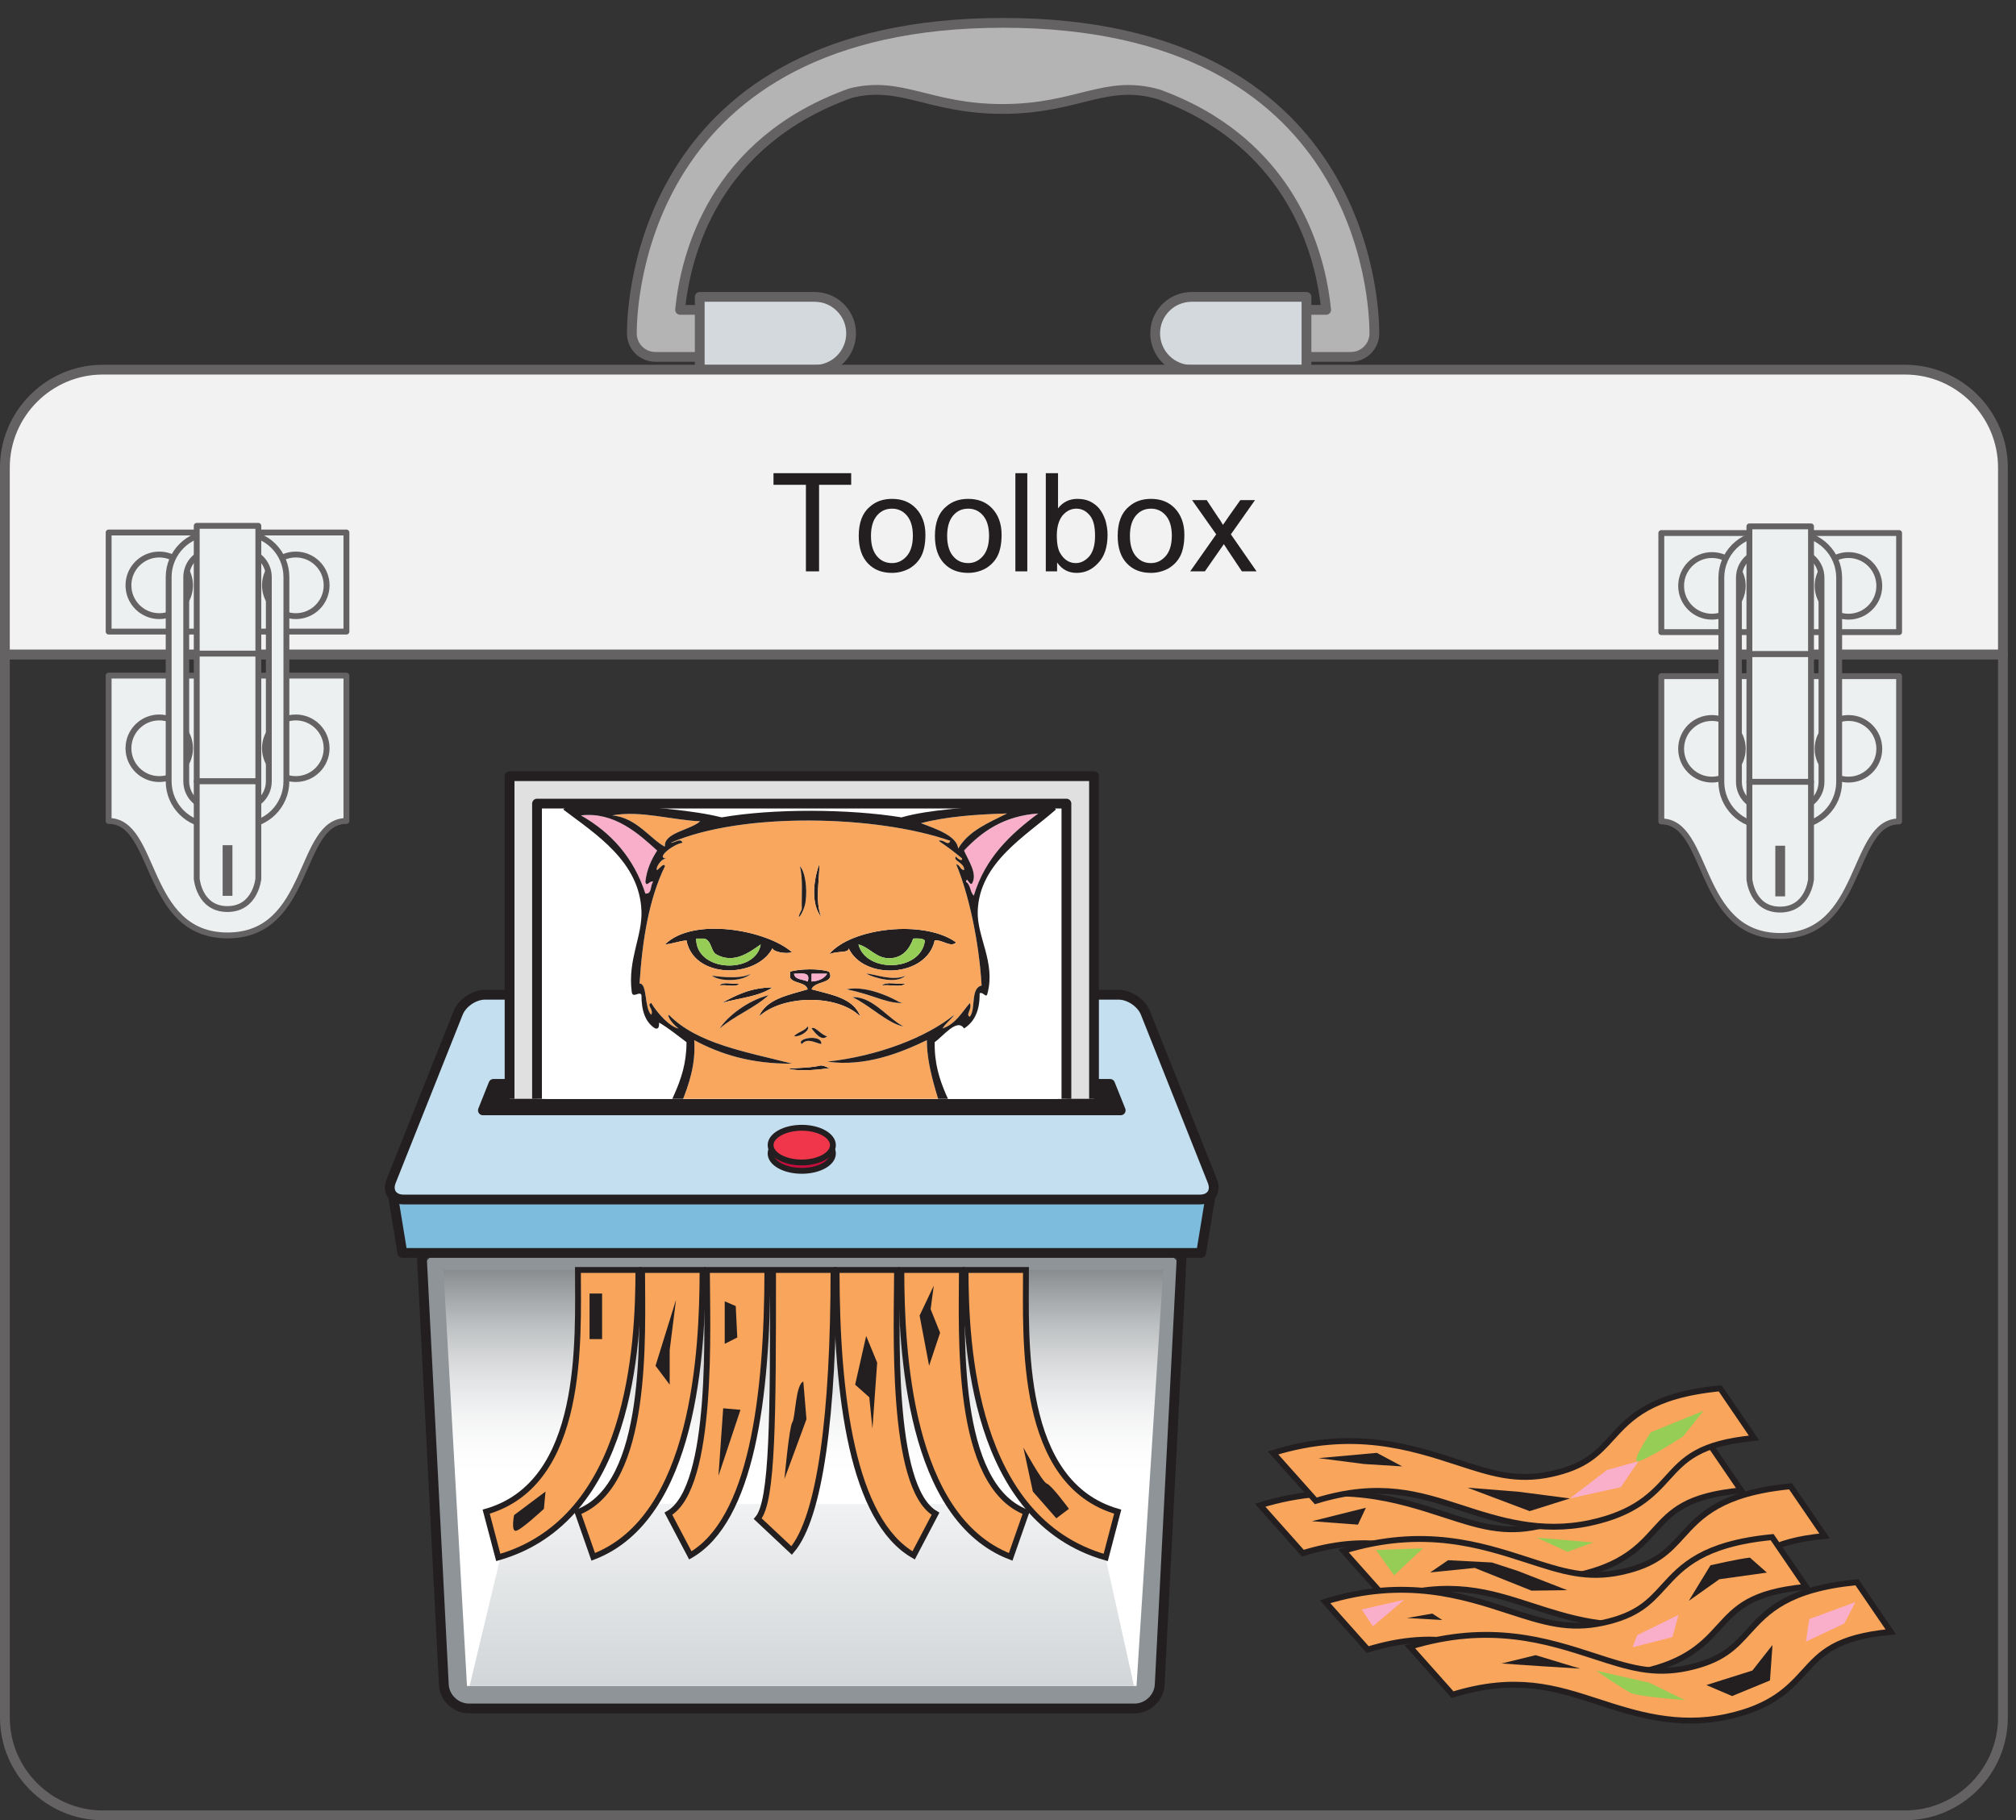 <?xml version="1.0" encoding="UTF-8"?>
<svg xmlns="http://www.w3.org/2000/svg" xmlns:xlink="http://www.w3.org/1999/xlink" width="103pt" height="93pt" viewBox="0 0 103 93" version="1.1">
<rect x="0" y="0" width="103" height="93" fill="#333333" stroke="none"/>
<defs>
<g>
<symbol overflow="visible" id="glyph0-0">
<path style="stroke:none;" d="M 4.375 0 L 4.375 -4.375 L 0.875 -4.375 L 0.875 0 Z M 0.984 -4.266 L 4.266 -4.266 L 4.266 -0.109 L 0.984 -0.109 Z M 0.984 -4.266 "/>
</symbol>
<symbol overflow="visible" id="glyph0-1">
<path style="stroke:none;" d="M 2.484 0 L 2.484 -4.422 L 4.125 -4.422 L 4.125 -5.016 L 0.156 -5.016 L 0.156 -4.422 L 1.812 -4.422 L 1.812 0 Z M 2.484 0 "/>
</symbol>
<symbol overflow="visible" id="glyph0-2">
<path style="stroke:none;" d="M 0.703 -0.406 C 1.016 -0.078 1.422 0.078 1.938 0.078 C 2.25 0.078 2.547 0 2.812 -0.141 C 3.078 -0.297 3.281 -0.5 3.422 -0.766 C 3.562 -1.031 3.641 -1.406 3.641 -1.875 C 3.641 -2.438 3.469 -2.891 3.156 -3.219 C 2.844 -3.547 2.438 -3.703 1.938 -3.703 C 1.484 -3.703 1.109 -3.578 0.797 -3.297 C 0.422 -2.984 0.234 -2.484 0.234 -1.812 C 0.234 -1.203 0.391 -0.734 0.703 -0.406 Z M 1.172 -2.859 C 1.375 -3.094 1.625 -3.203 1.938 -3.203 C 2.234 -3.203 2.484 -3.094 2.688 -2.859 C 2.891 -2.625 3 -2.281 3 -1.828 C 3 -1.359 2.891 -1.016 2.688 -0.781 C 2.484 -0.547 2.234 -0.422 1.938 -0.422 C 1.625 -0.422 1.375 -0.531 1.172 -0.766 C 0.969 -1 0.859 -1.344 0.859 -1.812 C 0.859 -2.281 0.969 -2.625 1.172 -2.859 Z M 1.172 -2.859 "/>
</symbol>
<symbol overflow="visible" id="glyph0-3">
<path style="stroke:none;" d="M 1.062 0 L 1.062 -5.016 L 0.453 -5.016 L 0.453 0 Z M 1.062 0 "/>
</symbol>
<symbol overflow="visible" id="glyph0-4">
<path style="stroke:none;" d="M 1.031 -0.453 C 1.281 -0.094 1.609 0.078 2.031 0.078 C 2.469 0.078 2.828 -0.094 3.141 -0.438 C 3.453 -0.766 3.609 -1.25 3.609 -1.875 C 3.609 -2.141 3.562 -2.375 3.5 -2.609 C 3.422 -2.828 3.328 -3.031 3.188 -3.203 C 3.062 -3.359 2.891 -3.484 2.703 -3.578 C 2.5 -3.672 2.281 -3.703 2.062 -3.703 C 1.672 -3.703 1.328 -3.547 1.078 -3.219 L 1.078 -5.016 L 0.453 -5.016 L 0.453 0 L 1.031 0 Z M 1.312 -2.859 C 1.516 -3.094 1.75 -3.203 2.016 -3.203 C 2.281 -3.203 2.5 -3.094 2.688 -2.875 C 2.891 -2.641 2.969 -2.297 2.969 -1.812 C 2.969 -1.359 2.875 -1.016 2.688 -0.781 C 2.484 -0.547 2.25 -0.422 1.984 -0.422 C 1.656 -0.422 1.391 -0.594 1.203 -0.906 C 1.078 -1.094 1.016 -1.406 1.016 -1.844 C 1.016 -2.281 1.125 -2.625 1.312 -2.859 Z M 1.312 -2.859 "/>
</symbol>
<symbol overflow="visible" id="glyph0-5">
<path style="stroke:none;" d="M 0.797 0 L 1.766 -1.391 L 1.938 -1.125 L 2.688 0 L 3.438 0 L 2.125 -1.891 L 3.359 -3.641 L 2.609 -3.641 L 2 -2.781 C 1.922 -2.656 1.828 -2.531 1.719 -2.375 C 1.656 -2.484 1.578 -2.625 1.469 -2.766 L 0.891 -3.641 L 0.141 -3.641 L 1.375 -1.891 L 0.047 0 Z M 0.797 0 "/>
</symbol>
</g>
<clipPath id="clip1">
  <path d="M 22 64 L 60 64 L 60 87 L 22 87 Z M 22 64 "/>
</clipPath>
<clipPath id="clip2">
  <path d="M 23.859 86.141 L 22.656 64.887 L 59.43 64.887 L 58.066 86.141 Z M 23.859 86.141 "/>
</clipPath>
<clipPath id="clip3">
  <path d="M 23.859 86.141 L 22.656 64.887 L 59.43 64.887 L 58.066 86.141 L 23.859 86.141 "/>
</clipPath>
<linearGradient id="linear0" gradientUnits="userSpaceOnUse" x1="-0" y1="0" x2="1" y2="0" gradientTransform="matrix(-0,21.252,-21.252,-0,41.043,64.888)">
<stop offset="0" style="stop-color:rgb(53.903%,55.194%,56.317%);stop-opacity:1;"/>
<stop offset="0.004" style="stop-color:rgb(54.483%,55.728%,56.822%);stop-opacity:1;"/>
<stop offset="0.008" style="stop-color:rgb(55.063%,56.262%,57.326%);stop-opacity:1;"/>
<stop offset="0.012" style="stop-color:rgb(55.69%,56.923%,57.99%);stop-opacity:1;"/>
<stop offset="0.016" style="stop-color:rgb(56.317%,57.584%,58.655%);stop-opacity:1;"/>
<stop offset="0.02" style="stop-color:rgb(56.944%,58.247%,59.323%);stop-opacity:1;"/>
<stop offset="0.023" style="stop-color:rgb(57.573%,58.913%,59.99%);stop-opacity:1;"/>
<stop offset="0.027" style="stop-color:rgb(58.311%,59.613%,60.663%);stop-opacity:1;"/>
<stop offset="0.031" style="stop-color:rgb(59.052%,60.315%,61.337%);stop-opacity:1;"/>
<stop offset="0.035" style="stop-color:rgb(59.55%,60.832%,61.855%);stop-opacity:1;"/>
<stop offset="0.039" style="stop-color:rgb(60.048%,61.348%,62.37%);stop-opacity:1;"/>
<stop offset="0.043" style="stop-color:rgb(60.77%,62.032%,63.025%);stop-opacity:1;"/>
<stop offset="0.047" style="stop-color:rgb(61.493%,62.714%,63.68%);stop-opacity:1;"/>
<stop offset="0.051" style="stop-color:rgb(62.006%,63.24%,64.203%);stop-opacity:1;"/>
<stop offset="0.055" style="stop-color:rgb(62.518%,63.766%,64.728%);stop-opacity:1;"/>
<stop offset="0.059" style="stop-color:rgb(63.127%,64.407%,65.372%);stop-opacity:1;"/>
<stop offset="0.062" style="stop-color:rgb(63.736%,65.047%,66.013%);stop-opacity:1;"/>
<stop offset="0.066" style="stop-color:rgb(64.346%,65.611%,66.55%);stop-opacity:1;"/>
<stop offset="0.07" style="stop-color:rgb(64.957%,66.174%,67.085%);stop-opacity:1;"/>
<stop offset="0.074" style="stop-color:rgb(65.587%,66.817%,67.723%);stop-opacity:1;"/>
<stop offset="0.078" style="stop-color:rgb(66.217%,67.459%,68.359%);stop-opacity:1;"/>
<stop offset="0.082" style="stop-color:rgb(66.73%,67.995%,68.898%);stop-opacity:1;"/>
<stop offset="0.086" style="stop-color:rgb(67.241%,68.532%,69.437%);stop-opacity:1;"/>
<stop offset="0.09" style="stop-color:rgb(67.821%,69.064%,69.943%);stop-opacity:1;"/>
<stop offset="0.094" style="stop-color:rgb(68.401%,69.598%,70.45%);stop-opacity:1;"/>
<stop offset="0.098" style="stop-color:rgb(68.916%,70.111%,70.953%);stop-opacity:1;"/>
<stop offset="0.102" style="stop-color:rgb(69.431%,70.622%,71.457%);stop-opacity:1;"/>
<stop offset="0.105" style="stop-color:rgb(70.024%,71.242%,72.078%);stop-opacity:1;"/>
<stop offset="0.109" style="stop-color:rgb(70.618%,71.861%,72.699%);stop-opacity:1;"/>
<stop offset="0.113" style="stop-color:rgb(71.243%,72.446%,73.257%);stop-opacity:1;"/>
<stop offset="0.117" style="stop-color:rgb(71.87%,73.03%,73.816%);stop-opacity:1;"/>
<stop offset="0.121" style="stop-color:rgb(72.398%,73.546%,74.319%);stop-opacity:1;"/>
<stop offset="0.125" style="stop-color:rgb(72.926%,74.062%,74.825%);stop-opacity:1;"/>
<stop offset="0.129" style="stop-color:rgb(73.409%,74.564%,75.327%);stop-opacity:1;"/>
<stop offset="0.133" style="stop-color:rgb(73.889%,75.064%,75.829%);stop-opacity:1;"/>
<stop offset="0.137" style="stop-color:rgb(74.463%,75.595%,76.335%);stop-opacity:1;"/>
<stop offset="0.141" style="stop-color:rgb(75.035%,76.126%,76.842%);stop-opacity:1;"/>
<stop offset="0.145" style="stop-color:rgb(75.481%,76.547%,77.248%);stop-opacity:1;"/>
<stop offset="0.148" style="stop-color:rgb(75.925%,76.967%,77.65%);stop-opacity:1;"/>
<stop offset="0.152" style="stop-color:rgb(76.341%,77.399%,78.084%);stop-opacity:1;"/>
<stop offset="0.156" style="stop-color:rgb(76.756%,77.831%,78.516%);stop-opacity:1;"/>
<stop offset="0.16" style="stop-color:rgb(77.324%,78.358%,79.021%);stop-opacity:1;"/>
<stop offset="0.164" style="stop-color:rgb(77.892%,78.888%,79.529%);stop-opacity:1;"/>
<stop offset="0.168" style="stop-color:rgb(78.363%,79.324%,79.945%);stop-opacity:1;"/>
<stop offset="0.172" style="stop-color:rgb(78.831%,79.761%,80.362%);stop-opacity:1;"/>
<stop offset="0.176" style="stop-color:rgb(79.237%,80.18%,80.783%);stop-opacity:1;"/>
<stop offset="0.18" style="stop-color:rgb(79.645%,80.602%,81.203%);stop-opacity:1;"/>
<stop offset="0.184" style="stop-color:rgb(80.128%,81.104%,81.705%);stop-opacity:1;"/>
<stop offset="0.188" style="stop-color:rgb(80.614%,81.606%,82.207%);stop-opacity:1;"/>
<stop offset="0.191" style="stop-color:rgb(81.099%,82.054%,82.635%);stop-opacity:1;"/>
<stop offset="0.195" style="stop-color:rgb(81.583%,82.501%,83.064%);stop-opacity:1;"/>
<stop offset="0.199" style="stop-color:rgb(81.996%,82.866%,83.405%);stop-opacity:1;"/>
<stop offset="0.203" style="stop-color:rgb(82.408%,83.229%,83.743%);stop-opacity:1;"/>
<stop offset="0.207" style="stop-color:rgb(82.802%,83.636%,84.151%);stop-opacity:1;"/>
<stop offset="0.211" style="stop-color:rgb(83.194%,84.041%,84.555%);stop-opacity:1;"/>
<stop offset="0.215" style="stop-color:rgb(83.682%,84.499%,84.995%);stop-opacity:1;"/>
<stop offset="0.219" style="stop-color:rgb(84.171%,84.955%,85.432%);stop-opacity:1;"/>
<stop offset="0.223" style="stop-color:rgb(84.599%,85.324%,85.774%);stop-opacity:1;"/>
<stop offset="0.227" style="stop-color:rgb(85.025%,85.692%,86.115%);stop-opacity:1;"/>
<stop offset="0.23" style="stop-color:rgb(85.41%,86.089%,86.511%);stop-opacity:1;"/>
<stop offset="0.234" style="stop-color:rgb(85.794%,86.482%,86.905%);stop-opacity:1;"/>
<stop offset="0.238" style="stop-color:rgb(86.227%,86.929%,87.352%);stop-opacity:1;"/>
<stop offset="0.242" style="stop-color:rgb(86.662%,87.376%,87.798%);stop-opacity:1;"/>
<stop offset="0.246" style="stop-color:rgb(86.989%,87.714%,88.133%);stop-opacity:1;"/>
<stop offset="0.25" style="stop-color:rgb(87.314%,88.048%,88.467%);stop-opacity:1;"/>
<stop offset="0.254" style="stop-color:rgb(87.691%,88.4%,88.806%);stop-opacity:1;"/>
<stop offset="0.258" style="stop-color:rgb(88.066%,88.751%,89.145%);stop-opacity:1;"/>
<stop offset="0.262" style="stop-color:rgb(88.519%,89.128%,89.488%);stop-opacity:1;"/>
<stop offset="0.266" style="stop-color:rgb(88.969%,89.505%,89.83%);stop-opacity:1;"/>
<stop offset="0.27" style="stop-color:rgb(89.258%,89.799%,90.125%);stop-opacity:1;"/>
<stop offset="0.273" style="stop-color:rgb(89.543%,90.094%,90.417%);stop-opacity:1;"/>
<stop offset="0.277" style="stop-color:rgb(89.745%,90.298%,90.622%);stop-opacity:1;"/>
<stop offset="0.281" style="stop-color:rgb(89.944%,90.504%,90.828%);stop-opacity:1;"/>
<stop offset="0.285" style="stop-color:rgb(90.271%,90.84%,91.162%);stop-opacity:1;"/>
<stop offset="0.289" style="stop-color:rgb(90.598%,91.176%,91.498%);stop-opacity:1;"/>
<stop offset="0.293" style="stop-color:rgb(90.958%,91.522%,91.835%);stop-opacity:1;"/>
<stop offset="0.297" style="stop-color:rgb(91.316%,91.869%,92.172%);stop-opacity:1;"/>
<stop offset="0.301" style="stop-color:rgb(91.768%,92.227%,92.49%);stop-opacity:1;"/>
<stop offset="0.305" style="stop-color:rgb(92.218%,92.583%,92.807%);stop-opacity:1;"/>
<stop offset="0.309" style="stop-color:rgb(92.406%,92.775%,92.998%);stop-opacity:1;"/>
<stop offset="0.312" style="stop-color:rgb(92.592%,92.966%,93.188%);stop-opacity:1;"/>
<stop offset="0.316" style="stop-color:rgb(92.902%,93.283%,93.504%);stop-opacity:1;"/>
<stop offset="0.32" style="stop-color:rgb(93.211%,93.6%,93.82%);stop-opacity:1;"/>
<stop offset="0.324" style="stop-color:rgb(93.391%,93.784%,94.005%);stop-opacity:1;"/>
<stop offset="0.328" style="stop-color:rgb(93.57%,93.968%,94.186%);stop-opacity:1;"/>
<stop offset="0.332" style="stop-color:rgb(93.887%,94.292%,94.511%);stop-opacity:1;"/>
<stop offset="0.336" style="stop-color:rgb(94.203%,94.617%,94.833%);stop-opacity:1;"/>
<stop offset="0.344" style="stop-color:rgb(94.379%,94.788%,95.003%);stop-opacity:1;"/>
<stop offset="0.348" style="stop-color:rgb(94.897%,95.189%,95.354%);stop-opacity:1;"/>
<stop offset="0.352" style="stop-color:rgb(95.245%,95.419%,95.537%);stop-opacity:1;"/>
<stop offset="0.355" style="stop-color:rgb(95.573%,95.755%,95.871%);stop-opacity:1;"/>
<stop offset="0.359" style="stop-color:rgb(95.901%,96.089%,96.205%);stop-opacity:1;"/>
<stop offset="0.367" style="stop-color:rgb(96.066%,96.259%,96.373%);stop-opacity:1;"/>
<stop offset="0.375" style="stop-color:rgb(96.397%,96.596%,96.709%);stop-opacity:1;"/>
<stop offset="0.383" style="stop-color:rgb(96.727%,96.931%,97.044%);stop-opacity:1;"/>
<stop offset="0.391" style="stop-color:rgb(97.057%,97.269%,97.38%);stop-opacity:1;"/>
<stop offset="0.398" style="stop-color:rgb(97.386%,97.606%,97.716%);stop-opacity:1;"/>
<stop offset="0.406" style="stop-color:rgb(97.716%,97.943%,98.051%);stop-opacity:1;"/>
<stop offset="0.414" style="stop-color:rgb(98.21%,98.332%,98.396%);stop-opacity:1;"/>
<stop offset="0.422" style="stop-color:rgb(98.595%,98.589%,98.602%);stop-opacity:1;"/>
<stop offset="0.43" style="stop-color:rgb(98.782%,98.761%,98.766%);stop-opacity:1;"/>
<stop offset="0.438" style="stop-color:rgb(99.086%,99.069%,99.074%);stop-opacity:1;"/>
<stop offset="0.453" style="stop-color:rgb(99.414%,99.403%,99.405%);stop-opacity:1;"/>
<stop offset="0.469" style="stop-color:rgb(99.619%,99.612%,99.614%);stop-opacity:1;"/>
<stop offset="0.477" style="stop-color:rgb(99.777%,99.773%,99.774%);stop-opacity:1;"/>
<stop offset="0.484" style="stop-color:rgb(99.945%,99.944%,99.945%);stop-opacity:1;"/>
<stop offset="0.5" style="stop-color:rgb(100%,100%,100%);stop-opacity:1;"/>
<stop offset="1" style="stop-color:rgb(100%,100%,100%);stop-opacity:1;"/>
</linearGradient>
<clipPath id="clip4">
  <path d="M 23 76 L 58 76 L 58 87 L 23 87 Z M 23 76 "/>
</clipPath>
<clipPath id="clip5">
  <path d="M 23.992 86.141 L 26.219 76.84 L 55.875 76.84 L 57.938 86.141 Z M 23.992 86.141 "/>
</clipPath>
<clipPath id="clip6">
  <path d="M 23.992 86.141 L 26.219 76.84 L 55.875 76.84 L 57.938 86.141 L 23.992 86.141 "/>
</clipPath>
<linearGradient id="linear1" gradientUnits="userSpaceOnUse" x1="-0" y1="0" x2="1" y2="0" gradientTransform="matrix(-0,9.299,-9.299,-0,40.965,76.84)">
<stop offset="0" style="stop-color:rgb(94.516%,94.936%,95.152%);stop-opacity:1;"/>
<stop offset="0.016" style="stop-color:rgb(94.168%,94.708%,94.974%);stop-opacity:1;"/>
<stop offset="0.031" style="stop-color:rgb(93.816%,94.478%,94.791%);stop-opacity:1;"/>
<stop offset="0.047" style="stop-color:rgb(93.649%,94.308%,94.624%);stop-opacity:1;"/>
<stop offset="0.062" style="stop-color:rgb(93.483%,94.138%,94.453%);stop-opacity:1;"/>
<stop offset="0.078" style="stop-color:rgb(93.32%,93.971%,94.287%);stop-opacity:1;"/>
<stop offset="0.094" style="stop-color:rgb(93.153%,93.8%,94.116%);stop-opacity:1;"/>
<stop offset="0.109" style="stop-color:rgb(92.992%,93.633%,93.95%);stop-opacity:1;"/>
<stop offset="0.125" style="stop-color:rgb(92.824%,93.462%,93.779%);stop-opacity:1;"/>
<stop offset="0.141" style="stop-color:rgb(92.662%,93.295%,93.613%);stop-opacity:1;"/>
<stop offset="0.156" style="stop-color:rgb(92.496%,93.124%,93.442%);stop-opacity:1;"/>
<stop offset="0.172" style="stop-color:rgb(92.332%,92.957%,93.275%);stop-opacity:1;"/>
<stop offset="0.188" style="stop-color:rgb(92.166%,92.786%,93.105%);stop-opacity:1;"/>
<stop offset="0.203" style="stop-color:rgb(91.858%,92.572%,92.929%);stop-opacity:1;"/>
<stop offset="0.219" style="stop-color:rgb(91.512%,92.343%,92.747%);stop-opacity:1;"/>
<stop offset="0.234" style="stop-color:rgb(91.31%,92.163%,92.578%);stop-opacity:1;"/>
<stop offset="0.25" style="stop-color:rgb(91.145%,91.992%,92.409%);stop-opacity:1;"/>
<stop offset="0.266" style="stop-color:rgb(90.982%,91.826%,92.241%);stop-opacity:1;"/>
<stop offset="0.281" style="stop-color:rgb(90.817%,91.655%,92.072%);stop-opacity:1;"/>
<stop offset="0.297" style="stop-color:rgb(90.656%,91.489%,91.905%);stop-opacity:1;"/>
<stop offset="0.312" style="stop-color:rgb(90.489%,91.318%,91.734%);stop-opacity:1;"/>
<stop offset="0.328" style="stop-color:rgb(90.327%,91.151%,91.568%);stop-opacity:1;"/>
<stop offset="0.344" style="stop-color:rgb(90.161%,90.981%,91.397%);stop-opacity:1;"/>
<stop offset="0.359" style="stop-color:rgb(89.999%,90.814%,91.231%);stop-opacity:1;"/>
<stop offset="0.375" style="stop-color:rgb(89.833%,90.643%,91.06%);stop-opacity:1;"/>
<stop offset="0.391" style="stop-color:rgb(89.563%,90.44%,90.886%);stop-opacity:1;"/>
<stop offset="0.406" style="stop-color:rgb(89.22%,90.213%,90.706%);stop-opacity:1;"/>
<stop offset="0.422" style="stop-color:rgb(88.988%,90.024%,90.535%);stop-opacity:1;"/>
<stop offset="0.438" style="stop-color:rgb(88.823%,89.853%,90.364%);stop-opacity:1;"/>
<stop offset="0.469" style="stop-color:rgb(88.664%,89.688%,90.201%);stop-opacity:1;"/>
<stop offset="0.5" style="stop-color:rgb(88.416%,89.433%,89.944%);stop-opacity:1;"/>
<stop offset="0.531" style="stop-color:rgb(88.095%,89.101%,89.613%);stop-opacity:1;"/>
<stop offset="0.562" style="stop-color:rgb(87.773%,88.77%,89.281%);stop-opacity:1;"/>
<stop offset="0.578" style="stop-color:rgb(87.445%,88.483%,89.015%);stop-opacity:1;"/>
<stop offset="0.594" style="stop-color:rgb(87.111%,88.26%,88.838%);stop-opacity:1;"/>
<stop offset="0.625" style="stop-color:rgb(86.783%,87.993%,88.597%);stop-opacity:1;"/>
<stop offset="0.656" style="stop-color:rgb(86.462%,87.662%,88.266%);stop-opacity:1;"/>
<stop offset="0.688" style="stop-color:rgb(86.142%,87.329%,87.935%);stop-opacity:1;"/>
<stop offset="0.719" style="stop-color:rgb(85.822%,86.998%,87.602%);stop-opacity:1;"/>
<stop offset="0.75" style="stop-color:rgb(85.501%,86.667%,87.271%);stop-opacity:1;"/>
<stop offset="0.766" style="stop-color:rgb(85.179%,86.36%,86.975%);stop-opacity:1;"/>
<stop offset="0.781" style="stop-color:rgb(84.846%,86.137%,86.798%);stop-opacity:1;"/>
<stop offset="0.812" style="stop-color:rgb(84.521%,85.893%,86.588%);stop-opacity:1;"/>
<stop offset="0.844" style="stop-color:rgb(84.203%,85.562%,86.256%);stop-opacity:1;"/>
<stop offset="0.875" style="stop-color:rgb(83.884%,85.231%,85.925%);stop-opacity:1;"/>
<stop offset="0.906" style="stop-color:rgb(83.565%,84.9%,85.594%);stop-opacity:1;"/>
<stop offset="0.938" style="stop-color:rgb(83.247%,84.57%,85.263%);stop-opacity:1;"/>
<stop offset="0.953" style="stop-color:rgb(82.925%,84.241%,84.937%);stop-opacity:1;"/>
<stop offset="0.969" style="stop-color:rgb(82.599%,84.023%,84.761%);stop-opacity:1;"/>
<stop offset="1" style="stop-color:rgb(82.275%,83.798%,84.579%);stop-opacity:1;"/>
</linearGradient>
<clipPath id="clip7">
  <path d="M 26 39 L 56 39 L 56 56.141 L 26 56.141 Z M 26 39 "/>
</clipPath>
<clipPath id="clip8">
  <path d="M 25.309 39 L 56.637 39 L 56.637 56.141 L 25.309 56.141 Z M 25.309 39 "/>
</clipPath>
<clipPath id="clip9">
  <path d="M 27 41 L 55 41 L 55 56.141 L 27 56.141 Z M 27 41 "/>
</clipPath>
<clipPath id="clip10">
  <path d="M 27 41 L 55 41 L 55 56.141 L 27 56.141 Z M 27 41 "/>
</clipPath>
<clipPath id="clip11">
  <path d="M 30 41 L 53 41 L 53 56.141 L 30 56.141 Z M 30 41 "/>
</clipPath>
<clipPath id="clip12">
  <path d="M 27 41 L 54 41 L 54 56.141 L 27 56.141 Z M 27 41 "/>
</clipPath>
<clipPath id="clip13">
  <path d="M 27 40 L 55 40 L 55 56.141 L 27 56.141 Z M 27 40 "/>
</clipPath>
<clipPath id="clip14">
  <path d="M 32 0.918 L 71 0.918 L 71 19 L 32 19 Z M 32 0.918 "/>
</clipPath>
<clipPath id="clip15">
  <path d="M 0 33 L 102.582 33 L 102.582 93 L 0 93 Z M 0 33 "/>
</clipPath>
<clipPath id="clip16">
  <path d="M 0 18 L 102.582 18 L 102.582 34 L 0 34 Z M 0 18 "/>
</clipPath>
</defs>
<g id="surface1">
<path style=" stroke:none;fill-rule:nonzero;fill:rgb(55.489%,57.974%,59.563%);fill-opacity:1;" d="M 60.398 65.227 C 60.434 64.562 59.918 64.016 59.25 64.016 L 22.676 64.016 C 22.008 64.016 21.492 64.562 21.527 65.227 L 22.676 86.078 C 22.711 86.742 23.289 87.289 23.957 87.289 L 57.969 87.289 C 58.637 87.289 59.215 86.742 59.25 86.078 L 60.398 65.227 "/>
<g clip-path="url(#clip1)" clip-rule="nonzero">
<g clip-path="url(#clip2)" clip-rule="nonzero">
<g clip-path="url(#clip3)" clip-rule="nonzero">
<path style=" stroke:none;fill-rule:nonzero;fill:url(#linear0);" d="M 59.43 64.887 L 22.656 64.887 L 22.656 86.141 L 59.43 86.141 Z M 59.43 64.887 "/>
</g>
</g>
</g>
<g clip-path="url(#clip4)" clip-rule="nonzero">
<g clip-path="url(#clip5)" clip-rule="nonzero">
<g clip-path="url(#clip6)" clip-rule="nonzero">
<path style=" stroke:none;fill-rule:nonzero;fill:url(#linear1);" d="M 57.938 76.84 L 23.992 76.84 L 23.992 86.141 L 57.938 86.141 Z M 57.938 76.84 "/>
</g>
</g>
</g>
<path style="fill:none;stroke-width:5;stroke-linecap:butt;stroke-linejoin:round;stroke:rgb(13.73%,12.16%,12.549%);stroke-opacity:1;stroke-miterlimit:14.336;" d="M 603.984 292.891 C 604.336 299.57 599.18 305 592.5 305 L 226.758 305 C 220.078 305 214.922 299.57 215.273 292.891 L 226.758 69.219 C 227.109 62.578 232.891 57.109 239.57 57.109 L 579.688 57.109 C 586.367 57.109 592.148 62.578 592.5 69.219 Z M 603.984 292.891 " transform="matrix(0.1,0,0,-0.1,0,93)"/>
<path style=" stroke:none;fill-rule:nonzero;fill:rgb(49.207%,73.515%,86.696%);fill-opacity:1;" d="M 20.012 60.676 L 20.559 64.016 L 61.367 64.016 L 61.914 60.676 L 20.012 60.676 "/>
<path style="fill:none;stroke-width:5;stroke-linecap:butt;stroke-linejoin:round;stroke:rgb(13.73%,12.16%,12.549%);stroke-opacity:1;stroke-miterlimit:14.336;" d="M 200.117 323.242 L 205.586 289.844 L 613.672 289.844 L 619.141 323.242 Z M 200.117 323.242 " transform="matrix(0.1,0,0,-0.1,0,93)"/>
<path style=" stroke:none;fill-rule:nonzero;fill:rgb(76.91%,87.294%,93.555%);fill-opacity:1;" d="M 58.523 51.754 C 58.32 51.242 57.703 50.824 57.152 50.824 L 24.773 50.824 C 24.227 50.824 23.609 51.242 23.406 51.754 L 19.98 60.355 C 19.777 60.867 20.062 61.285 20.609 61.285 L 61.316 61.285 C 61.863 61.285 62.148 60.867 61.945 60.355 L 58.523 51.754 "/>
<path style="fill:none;stroke-width:5;stroke-linecap:butt;stroke-linejoin:round;stroke:rgb(13.73%,12.16%,12.549%);stroke-opacity:1;stroke-miterlimit:14.336;" d="M 585.234 412.461 C 583.203 417.578 577.031 421.758 571.523 421.758 L 247.734 421.758 C 242.266 421.758 236.094 417.578 234.062 412.461 L 199.805 326.445 C 197.773 321.328 200.625 317.148 206.094 317.148 L 613.164 317.148 C 618.633 317.148 621.484 321.328 619.453 326.445 Z M 585.234 412.461 " transform="matrix(0.1,0,0,-0.1,0,93)"/>
<path style=" stroke:none;fill-rule:nonzero;fill:rgb(13.73%,12.16%,12.549%);fill-opacity:1;" d="M 25.211 55.379 L 24.672 56.73 L 57.258 56.73 L 56.715 55.379 L 25.211 55.379 "/>
<path style="fill:none;stroke-width:5;stroke-linecap:butt;stroke-linejoin:round;stroke:rgb(13.73%,12.16%,12.549%);stroke-opacity:1;stroke-miterlimit:14.336;" d="M 252.109 376.211 L 246.719 362.695 L 572.578 362.695 L 567.148 376.211 Z M 252.109 376.211 " transform="matrix(0.1,0,0,-0.1,0,93)"/>
<path style=" stroke:none;fill-rule:nonzero;fill:rgb(97.411%,64.517%,36.134%);fill-opacity:1;" d="M 38.715 77.594 L 40.445 79.219 C 41.902 77.523 42.586 72.266 42.586 64.887 L 39.496 64.887 C 39.496 72.422 39.484 76.699 38.715 77.594 "/>
<path style="fill:none;stroke-width:3;stroke-linecap:butt;stroke-linejoin:miter;stroke:rgb(13.73%,12.16%,12.549%);stroke-opacity:1;stroke-miterlimit:4;" d="M 387.148 154.062 L 404.453 137.812 C 419.023 154.766 425.859 207.344 425.859 281.133 L 394.961 281.133 C 394.961 205.781 394.844 163.008 387.148 154.062 Z M 387.148 154.062 " transform="matrix(0.1,0,0,-0.1,0,93)"/>
<path style=" stroke:none;fill-rule:nonzero;fill:rgb(97.411%,64.517%,36.134%);fill-opacity:1;" d="M 34.148 77.34 L 35.27 79.469 C 38.391 77.676 39.203 71.402 39.207 64.887 L 36.117 64.887 C 36.117 67.652 36.492 75.992 34.148 77.34 "/>
<path style="fill:none;stroke-width:3;stroke-linecap:butt;stroke-linejoin:miter;stroke:rgb(13.73%,12.16%,12.549%);stroke-opacity:1;stroke-miterlimit:4;" d="M 341.484 156.602 L 352.695 135.312 C 383.906 153.242 392.031 215.977 392.07 281.133 L 361.172 281.133 C 361.172 253.477 364.922 170.078 341.484 156.602 Z M 341.484 156.602 " transform="matrix(0.1,0,0,-0.1,0,93)"/>
<path style=" stroke:none;fill-rule:nonzero;fill:rgb(97.411%,64.517%,36.134%);fill-opacity:1;" d="M 29.512 77.266 L 30.309 79.543 C 35.504 77.559 35.895 69.016 35.895 64.887 L 32.805 64.887 C 32.805 68.188 33.18 75.859 29.512 77.266 "/>
<path style="fill:none;stroke-width:3;stroke-linecap:butt;stroke-linejoin:miter;stroke:rgb(13.73%,12.16%,12.549%);stroke-opacity:1;stroke-miterlimit:4;" d="M 295.117 157.344 L 303.086 134.57 C 355.039 154.414 358.945 239.844 358.945 281.133 L 328.047 281.133 C 328.047 248.125 331.797 171.406 295.117 157.344 Z M 295.117 157.344 " transform="matrix(0.1,0,0,-0.1,0,93)"/>
<path style=" stroke:none;fill-rule:nonzero;fill:rgb(97.411%,64.517%,36.134%);fill-opacity:1;" d="M 24.84 77.234 L 25.457 79.574 C 32.227 77.637 32.617 68.719 32.617 64.887 L 29.527 64.887 C 29.527 68.438 29.902 75.785 24.84 77.234 "/>
<path style="fill:none;stroke-width:3;stroke-linecap:butt;stroke-linejoin:miter;stroke:rgb(13.73%,12.16%,12.549%);stroke-opacity:1;stroke-miterlimit:4;" d="M 248.398 157.656 L 254.57 134.258 C 322.266 153.633 326.172 242.812 326.172 281.133 L 295.273 281.133 C 295.273 245.625 299.023 172.148 248.398 157.656 Z M 248.398 157.656 " transform="matrix(0.1,0,0,-0.1,0,93)"/>
<path style=" stroke:none;fill-rule:nonzero;fill:rgb(97.411%,64.517%,36.134%);fill-opacity:1;" d="M 47.797 77.34 L 46.68 79.469 C 43.559 77.676 42.742 71.402 42.742 64.887 L 45.832 64.887 C 45.832 67.652 45.457 75.992 47.797 77.34 "/>
<path style="fill:none;stroke-width:3;stroke-linecap:butt;stroke-linejoin:miter;stroke:rgb(13.73%,12.16%,12.549%);stroke-opacity:1;stroke-miterlimit:4;" d="M 477.969 156.602 L 466.797 135.312 C 435.586 153.242 427.422 215.977 427.422 281.133 L 458.32 281.133 C 458.32 253.477 454.57 170.078 477.969 156.602 Z M 477.969 156.602 " transform="matrix(0.1,0,0,-0.1,0,93)"/>
<path style=" stroke:none;fill-rule:nonzero;fill:rgb(97.411%,64.517%,36.134%);fill-opacity:1;" d="M 52.434 77.266 L 51.637 79.543 C 46.445 77.559 46.051 69.016 46.051 64.887 L 49.145 64.887 C 49.145 68.188 48.77 75.859 52.434 77.266 "/>
<path style="fill:none;stroke-width:3;stroke-linecap:butt;stroke-linejoin:miter;stroke:rgb(13.73%,12.16%,12.549%);stroke-opacity:1;stroke-miterlimit:4;" d="M 524.336 157.344 L 516.367 134.57 C 464.453 154.414 460.508 239.844 460.508 281.133 L 491.445 281.133 C 491.445 248.125 487.695 171.406 524.336 157.344 Z M 524.336 157.344 " transform="matrix(0.1,0,0,-0.1,0,93)"/>
<path style=" stroke:none;fill-rule:nonzero;fill:rgb(97.411%,64.517%,36.134%);fill-opacity:1;" d="M 57.105 77.234 L 56.492 79.574 C 49.723 77.637 49.332 68.719 49.332 64.887 L 52.418 64.887 C 52.418 68.438 52.043 75.785 57.105 77.234 "/>
<path style="fill:none;stroke-width:3;stroke-linecap:butt;stroke-linejoin:miter;stroke:rgb(13.73%,12.16%,12.549%);stroke-opacity:1;stroke-miterlimit:4;" d="M 571.055 157.656 L 564.922 134.258 C 497.227 153.633 493.32 242.812 493.32 281.133 L 524.18 281.133 C 524.18 245.625 520.43 172.148 571.055 157.656 Z M 571.055 157.656 " transform="matrix(0.1,0,0,-0.1,0,93)"/>
<path style=" stroke:none;fill-rule:nonzero;fill:rgb(77.756%,5.507%,24.019%);fill-opacity:1;" d="M 42.555 58.934 C 42.555 59.426 41.844 59.82 40.965 59.82 C 40.086 59.82 39.371 59.426 39.371 58.934 C 39.371 58.445 40.086 58.047 40.965 58.047 C 41.844 58.047 42.555 58.445 42.555 58.934 "/>
<path style="fill:none;stroke-width:3;stroke-linecap:butt;stroke-linejoin:round;stroke:rgb(13.73%,12.16%,12.549%);stroke-opacity:1;stroke-miterlimit:14.336;" d="M 425.547 340.664 C 425.547 335.742 418.438 331.797 409.648 331.797 C 400.859 331.797 393.711 335.742 393.711 340.664 C 393.711 345.547 400.859 349.531 409.648 349.531 C 418.438 349.531 425.547 345.547 425.547 340.664 Z M 425.547 340.664 " transform="matrix(0.1,0,0,-0.1,0,93)"/>
<path style=" stroke:none;fill-rule:nonzero;fill:rgb(93.954%,21.448%,29.628%);fill-opacity:1;" d="M 42.555 58.508 C 42.555 58.996 41.844 59.395 40.965 59.395 C 40.086 59.395 39.371 58.996 39.371 58.508 C 39.371 58.02 40.086 57.621 40.965 57.621 C 41.844 57.621 42.555 58.02 42.555 58.508 "/>
<path style="fill:none;stroke-width:3;stroke-linecap:butt;stroke-linejoin:round;stroke:rgb(13.73%,12.16%,12.549%);stroke-opacity:1;stroke-miterlimit:14.336;" d="M 425.547 344.922 C 425.547 340.039 418.438 336.055 409.648 336.055 C 400.859 336.055 393.711 340.039 393.711 344.922 C 393.711 349.805 400.859 353.789 409.648 353.789 C 418.438 353.789 425.547 349.805 425.547 344.922 Z M 425.547 344.922 " transform="matrix(0.1,0,0,-0.1,0,93)"/>
<g clip-path="url(#clip7)" clip-rule="nonzero">
<path style=" stroke:none;fill-rule:nonzero;fill:rgb(87.93%,87.711%,87.766%);fill-opacity:1;" d="M 26.035 72.629 L 26.035 39.656 L 55.895 39.656 L 55.895 72.629 L 26.035 72.629 "/>
</g>
<g clip-path="url(#clip8)" clip-rule="nonzero">
<path style="fill:none;stroke-width:5;stroke-linecap:butt;stroke-linejoin:round;stroke:rgb(13.73%,12.16%,12.549%);stroke-opacity:1;stroke-miterlimit:10;" d="M 260.352 203.711 L 260.352 533.438 L 558.945 533.438 L 558.945 203.711 Z M 260.352 203.711 " transform="matrix(0.1,0,0,-0.1,0,93)"/>
</g>
<g clip-path="url(#clip9)" clip-rule="nonzero">
<path style=" stroke:none;fill-rule:nonzero;fill:rgb(100%,100%,100%);fill-opacity:1;" d="M 27.438 41.059 L 54.484 41.059 L 54.484 71.223 L 27.438 71.223 L 27.438 41.059 "/>
</g>
<path style=" stroke:none;fill-rule:evenodd;fill:rgb(100%,100%,100%);fill-opacity:1;" d="M 31.777 41.062 C 38.199 41.062 44.629 41.062 51.051 41.062 C 49.398 41.309 47.535 41.34 46.059 41.762 C 43.41 41.328 39.508 41.301 36.871 41.762 C 35.328 41.375 33.465 41.301 31.777 41.062 "/>
<path style=" stroke:none;fill-rule:evenodd;fill:rgb(97.639%,68.19%,79.195%);fill-opacity:1;" d="M 29.68 41.66 C 31.375 41.465 32.617 42.586 33.574 43.457 C 33.289 43.906 33.047 44.398 32.973 45.055 C 33.039 45.355 33.188 44.961 33.375 45.055 C 33.203 45.219 33.336 45.684 32.973 45.656 C 32.379 43.82 31.23 42.543 29.68 41.66 "/>
<path style=" stroke:none;fill-rule:evenodd;fill:rgb(97.47%,65.283%,36.835%);fill-opacity:1;" d="M 31.277 41.66 C 32.738 41.398 34.305 41.898 35.773 41.961 C 35.266 42.418 33.891 42.543 33.973 43.258 C 33.277 42.922 32.535 41.77 31.277 41.66 "/>
<path style=" stroke:none;fill-rule:evenodd;fill:rgb(13.73%,12.16%,12.549%);fill-opacity:1;" d="M 41.859 44.156 C 41.891 44.809 41.621 46.059 41.961 46.852 C 41.422 46.211 41.555 44.953 41.859 44.156 "/>
<path style=" stroke:none;fill-rule:evenodd;fill:rgb(13.73%,12.16%,12.549%);fill-opacity:1;" d="M 38.867 48.254 C 38.289 48.652 37.488 49.277 36.574 48.75 C 36.301 48.551 36.355 48.031 35.969 47.953 C 35.84 47.953 35.707 47.953 35.57 47.953 C 35.539 49.664 38.598 49.801 38.867 48.254 Z M 40.465 48.652 C 40.211 48.746 39.543 48.66 39.465 48.453 C 38.641 50.008 35.449 50.023 35.074 48.051 C 34.668 48.082 34.379 48.223 33.973 48.254 C 35.426 46.816 39.207 47.531 40.465 48.652 "/>
<path style=" stroke:none;fill-rule:evenodd;fill:rgb(13.73%,12.16%,12.549%);fill-opacity:1;" d="M 46.656 47.953 C 46.461 48.52 46.109 48.895 45.559 48.953 C 44.793 49.031 44.461 48.406 43.859 48.254 C 44.242 49.734 47.07 49.656 47.254 48.051 C 47.137 47.938 46.902 47.941 46.656 47.953 Z M 48.852 48.152 C 48.562 48.434 48.148 47.996 47.754 48.051 C 47.355 49.93 44.148 50.109 43.359 48.453 C 43.355 48.711 42.848 48.566 42.363 48.75 C 43.488 47.398 47.23 46.969 48.852 48.152 "/>
<path style=" stroke:none;fill-rule:evenodd;fill:rgb(58.783%,80.449%,33.78%);fill-opacity:1;" d="M 35.57 47.953 C 35.707 47.953 35.84 47.953 35.969 47.953 C 36.355 48.031 36.301 48.551 36.574 48.75 C 37.488 49.277 38.289 48.652 38.867 48.254 C 38.598 49.801 35.539 49.664 35.57 47.953 "/>
<path style=" stroke:none;fill-rule:evenodd;fill:rgb(58.783%,80.449%,33.78%);fill-opacity:1;" d="M 47.254 48.051 C 47.07 49.656 44.242 49.734 43.859 48.254 C 44.461 48.406 44.793 49.031 45.559 48.953 C 46.109 48.895 46.461 48.52 46.656 47.953 C 46.902 47.941 47.137 47.938 47.254 48.051 "/>
<path style=" stroke:none;fill-rule:evenodd;fill:rgb(13.73%,12.16%,12.549%);fill-opacity:1;" d="M 41.465 50.148 C 41.84 50.125 42.105 49.992 42.262 49.75 C 41.996 49.75 41.73 49.75 41.465 49.75 C 41.465 49.883 41.465 50.016 41.465 50.148 Z M 41.266 50.148 C 41.434 49.613 40.918 49.762 40.566 49.75 C 40.613 50.066 41.023 50.027 41.266 50.148 Z M 42.363 49.648 C 42.684 50.27 41.613 50.102 41.465 50.547 C 42.484 50.824 43.617 50.992 43.961 51.945 C 42.793 50.77 39.949 50.836 38.77 51.945 C 39.152 51.035 40.262 50.844 41.266 50.547 C 41.152 50.16 40.543 50.27 40.363 49.949 C 40.363 49.852 40.363 49.75 40.363 49.648 C 40.816 49.496 41.914 49.473 42.363 49.648 "/>
<path style=" stroke:none;fill-rule:evenodd;fill:rgb(97.639%,68.19%,79.195%);fill-opacity:1;" d="M 40.566 49.75 C 40.918 49.762 41.434 49.613 41.266 50.148 C 41.023 50.027 40.613 50.066 40.566 49.75 "/>
<path style=" stroke:none;fill-rule:evenodd;fill:rgb(97.639%,68.19%,79.195%);fill-opacity:1;" d="M 41.465 49.75 C 41.73 49.75 41.996 49.75 42.262 49.75 C 42.105 49.992 41.84 50.125 41.465 50.148 C 41.465 50.016 41.465 49.883 41.465 49.75 "/>
<path style=" stroke:none;fill-rule:evenodd;fill:rgb(13.73%,12.16%,12.549%);fill-opacity:1;" d="M 36.773 50.352 C 36.906 50.121 37.465 50.312 37.77 50.25 C 37.629 50.477 37.074 50.285 36.773 50.352 "/>
<path style=" stroke:none;fill-rule:evenodd;fill:rgb(13.73%,12.16%,12.549%);fill-opacity:1;" d="M 45.059 50.352 C 45.262 50.121 45.891 50.312 46.258 50.25 C 46.055 50.477 45.426 50.285 45.059 50.352 "/>
<path style=" stroke:none;fill-rule:evenodd;fill:rgb(13.73%,12.16%,12.549%);fill-opacity:1;" d="M 39.465 50.449 C 38.801 50.918 37.746 50.992 36.871 51.246 C 37.602 50.848 38.344 50.461 39.465 50.449 "/>
<path style=" stroke:none;fill-rule:evenodd;fill:rgb(13.73%,12.16%,12.549%);fill-opacity:1;" d="M 42.562 54.543 C 41.77 54.676 41.02 54.719 40.465 54.645 C 39.824 54.555 41.441 54.594 41.859 54.445 C 42.176 54.395 42.219 54.621 42.562 54.543 "/>
<g clip-path="url(#clip10)" clip-rule="nonzero">
<path style=" stroke:none;fill-rule:evenodd;fill:rgb(100%,100%,100%);fill-opacity:1;" d="M 29.68 41.062 C 29.469 41.25 28.945 41.125 28.781 41.363 C 30.414 42.602 32.688 44.02 32.773 46.555 C 32.82 47.828 32.07 49.031 32.273 50.648 C 32.305 51.074 32.695 50.586 32.773 50.848 C 32.77 51.652 32.98 52.242 33.477 52.547 C 33.688 52.594 33.664 52.406 33.676 52.246 C 34.176 52.543 34.613 52.902 35.074 53.246 C 35.078 55.41 33.949 56.449 33.574 58.238 C 30.824 56.891 28.625 59.969 30.18 62.332 C 29.48 63.23 28.469 63.82 27.98 64.93 C 28.242 64.984 28.836 64.52 29.18 64.328 C 29.039 65.059 28.234 66.883 28.98 67.926 C 29.262 67.871 29.164 67.445 29.281 67.227 C 29.629 68.141 29.93 69.105 30.781 69.523 C 31.012 69.438 30.773 69.008 30.68 68.922 C 31.703 69.664 32.836 71.16 34.969 71.121 C 35.062 70.926 34.477 70.555 34.172 70.422 C 35.344 70.5 37.121 71.496 38.664 70.922 C 38.434 70.785 38.223 70.633 37.867 70.621 C 40.656 70.613 42.715 69.875 44.461 68.824 C 44.387 68.598 43.898 68.785 43.66 68.727 C 44.289 68.52 44.973 68.375 45.559 68.125 C 44.336 67.883 43.227 67.527 41.859 67.426 C 41.895 67.289 42.113 67.344 42.262 67.328 C 42.086 66.938 41.492 66.961 40.965 66.926 C 41.219 66.613 41.387 66.219 41.363 65.625 C 41.52 65.871 41.512 66.277 41.562 66.629 C 43.004 67.633 45.461 66.637 46.957 66.426 C 49.086 66.129 53.031 67.043 53.047 65.027 C 53.055 64.285 52.355 63.965 51.648 63.73 C 52.145 62.852 53.133 61.91 53.148 60.535 C 53.168 58.684 51.305 57.352 49.254 58.238 C 48.828 56.5 47.719 55.445 47.754 53.246 C 48.18 52.953 48.902 51.996 49.254 52.547 C 49.785 52.211 50.066 51.629 50.051 50.75 C 50.238 50.652 50.387 51.047 50.453 50.75 C 50.871 49.156 49.906 47.871 49.953 46.555 C 50.031 44.066 52.418 42.711 53.945 41.363 C 53.844 41.133 53.484 41.156 53.148 41.16 C 53.148 41.129 53.148 41.094 53.148 41.062 C 53.449 41.062 53.746 41.062 54.047 41.062 C 54.047 51.113 54.047 61.168 54.047 71.219 C 45.324 71.219 36.602 71.219 27.883 71.219 C 27.883 61.168 27.883 51.113 27.883 41.062 C 28.48 41.062 29.082 41.062 29.68 41.062 "/>
</g>
<path style=" stroke:none;fill-rule:evenodd;fill:rgb(97.47%,65.283%,36.835%);fill-opacity:1;" d="M 47.055 42.059 C 48.348 41.719 49.867 41.609 51.449 41.562 C 50.496 42.043 49.477 42.453 48.953 43.359 C 48.902 42.707 47.801 42.34 47.055 42.059 "/>
<path style=" stroke:none;fill-rule:evenodd;fill:rgb(97.639%,68.19%,79.195%);fill-opacity:1;" d="M 49.352 45.055 C 49.406 44.766 49.508 45.211 49.652 45.156 C 49.965 44.668 49.496 44.004 49.254 43.457 C 50.172 42.48 51.281 41.691 53.047 41.562 C 51.613 42.625 50.332 43.84 49.754 45.758 C 49.555 45.59 49.594 45.184 49.352 45.055 "/>
<g clip-path="url(#clip11)" clip-rule="nonzero">
<path style=" stroke:none;fill-rule:evenodd;fill:rgb(97.47%,65.283%,36.835%);fill-opacity:1;" d="M 41.859 54.445 C 41.441 54.594 39.824 54.555 40.465 54.645 C 41.02 54.719 41.77 54.676 42.562 54.543 C 42.219 54.621 42.176 54.395 41.859 54.445 Z M 40.965 53.344 C 41.246 53.02 41.586 53.262 41.961 53.344 C 42.016 52.812 40.637 53.051 40.965 53.344 Z M 42.262 52.945 C 41.969 52.902 41.625 52.391 41.465 52.547 C 41.613 52.73 41.961 53.238 42.262 52.945 Z M 40.566 52.945 C 40.945 52.984 41.406 52.598 41.266 52.445 C 41.102 52.684 40.746 52.73 40.566 52.945 Z M 46.156 52.445 C 45.316 51.988 44.57 50.906 43.559 50.949 C 44.441 51.367 45.348 52.289 46.156 52.445 Z M 36.773 52.547 C 37.52 51.898 38.531 51.516 39.266 50.848 C 38.203 51.117 37.156 51.934 36.773 52.547 Z M 45.957 51.246 C 46.23 51.262 46.094 51.281 45.855 51.148 C 45.203 50.789 44.078 50.363 43.262 50.547 C 44.629 50.836 45.152 51.203 45.957 51.246 Z M 36.871 51.246 C 37.746 50.992 38.801 50.918 39.465 50.449 C 38.344 50.461 37.602 50.848 36.871 51.246 Z M 46.258 50.25 C 45.891 50.312 45.262 50.121 45.059 50.352 C 45.426 50.285 46.055 50.477 46.258 50.25 Z M 37.77 50.25 C 37.465 50.312 36.906 50.121 36.773 50.352 C 37.074 50.285 37.629 50.477 37.77 50.25 Z M 36.371 49.852 C 36.773 50.156 37.91 50.172 38.367 49.75 C 37.758 50.094 36.352 49.836 36.371 49.852 Z M 46.258 49.852 C 45.594 50.16 44.598 49.73 44.262 49.75 C 44.684 49.973 45.797 50.289 46.258 49.852 Z M 40.363 49.648 C 40.363 49.75 40.363 49.852 40.363 49.949 C 40.543 50.27 41.152 50.16 41.266 50.547 C 40.262 50.844 39.152 51.035 38.77 51.945 C 39.949 50.836 42.793 50.77 43.961 51.945 C 43.617 50.992 42.484 50.824 41.465 50.547 C 41.613 50.102 42.684 50.27 42.363 49.648 C 41.914 49.473 40.816 49.496 40.363 49.648 Z M 42.363 48.75 C 42.848 48.566 43.355 48.711 43.359 48.453 C 44.148 50.109 47.355 49.93 47.754 48.051 C 48.148 47.996 48.562 48.434 48.852 48.152 C 47.23 46.969 43.488 47.398 42.363 48.75 Z M 33.973 48.254 C 34.379 48.223 34.668 48.082 35.074 48.051 C 35.449 50.023 38.641 50.008 39.465 48.453 C 39.543 48.66 40.211 48.746 40.465 48.652 C 39.207 47.531 35.426 46.816 33.973 48.254 Z M 40.965 46.453 C 40.57 47.242 41.078 46.688 41.16 46.055 C 41.254 45.391 41.133 44.504 40.863 44.258 C 41.031 44.859 40.945 45.707 40.965 46.453 Z M 41.961 46.852 C 41.621 46.059 41.891 44.809 41.859 44.156 C 41.555 44.953 41.422 46.211 41.961 46.852 Z M 47.957 42.961 C 48.371 43.242 48.773 43.539 49.152 43.859 C 49.184 44.062 48.863 43.836 48.852 43.758 C 48.625 43.961 49.316 44.09 49.254 44.457 C 49.047 44.43 49.055 44.188 48.852 44.156 C 49.477 45.633 50.016 48.055 50.152 50.352 C 49.566 50.496 49.871 51.531 49.551 51.945 C 49.305 51.852 49.691 51.566 49.551 51.246 C 49.137 51.73 48.824 52.316 48.156 52.547 C 48.32 52.277 48.578 52.105 48.754 51.848 C 47.34 52.996 44.871 53.957 42.262 54.242 C 44.203 54.52 46.008 53.793 47.355 53.145 C 47.336 56.402 50.469 60.301 47.855 63.23 C 47.922 63.449 48.184 63.043 48.254 62.934 C 48.566 63.094 48.047 63.25 48.055 63.43 C 49.191 62.48 49.844 60.527 49.352 58.539 C 52.754 57.191 53.297 61.824 51.348 63.23 C 50.883 63.277 50.707 63.035 50.352 63.23 C 50.453 63.398 50.777 63.34 50.949 63.43 C 50.746 63.66 50.121 63.469 49.754 63.531 C 50.91 63.801 52.113 64.031 51.848 65.727 C 51.473 65.781 51.223 65.973 50.75 65.926 C 50.664 64.879 50.453 63.961 49.453 63.832 C 50.227 64.102 50.672 65.07 50.453 66.027 C 49.387 66.156 48.043 66.219 47.156 66.227 C 47.277 64.574 46.566 63.754 45.258 63.531 C 45.184 62.707 44.996 61.996 44.957 61.133 C 45.281 60.527 45.914 60.227 45.855 59.238 C 45.648 59.695 45.371 60.082 45.059 60.434 C 44.922 60.406 44.973 60.184 44.957 60.035 C 44.539 61.016 44.477 62.473 44.762 63.629 C 44.238 63.875 43.762 64.164 43.461 64.629 C 43.949 64.52 44.281 64.254 44.762 64.133 C 45.473 64.512 45.742 65.344 45.855 66.328 C 45.613 66.484 45.43 66.699 44.957 66.629 C 45.031 65.586 44.629 65.027 44.059 64.629 C 44.383 65.023 44.762 65.832 44.461 66.527 C 43.77 66.73 42.543 66.66 41.961 66.426 C 41.684 64.309 41.719 61.875 41.266 59.934 C 41.09 62.125 41.16 64.562 40.766 66.527 C 40.004 66.574 38.988 66.758 38.27 66.527 C 38.07 65.871 38.336 65.152 38.664 64.73 C 38.258 64.82 37.727 65.652 37.867 66.629 C 37.41 66.719 37.301 66.461 36.969 66.426 C 36.996 65.324 37.289 64.484 38.066 64.133 C 38.484 64.246 38.816 64.449 39.164 64.629 C 39.168 64.289 38.477 63.793 37.969 63.629 C 38.363 62.617 38.16 60.883 37.867 59.934 C 37.652 59.918 37.824 60.289 37.77 60.434 C 37.504 60.07 37.094 59.844 37.07 59.238 C 36.781 59.992 37.391 60.715 37.867 61.035 C 37.703 61.832 37.746 62.844 37.469 63.531 C 36.18 63.703 35.406 64.828 35.672 66.227 C 34.469 66.195 33.211 66.223 32.273 65.926 C 32.246 64.863 32.465 64.051 33.375 63.93 C 32.453 63.707 32.07 64.887 32.074 65.926 C 31.602 65.973 31.355 65.781 30.977 65.727 C 30.586 64.316 31.703 63.605 33.074 63.629 C 32.871 63.402 32.246 63.594 31.875 63.531 C 31.891 63.312 32.129 63.316 32.375 63.332 C 32.254 62.91 31.836 63.297 31.477 63.23 C 29.457 61.801 29.996 57.25 33.477 58.539 C 32.895 60.484 33.648 62.461 34.672 63.43 C 34.891 63.363 34.48 63.098 34.371 63.031 C 34.465 62.762 34.594 63.258 34.773 63.23 C 34.195 62.082 33.738 60.891 33.875 59.438 C 34.082 57.18 35.637 55.613 35.469 53.145 C 36.812 53.867 38.387 54.363 40.465 54.344 C 38.141 53.742 35.613 53.336 34.172 51.848 C 34.066 51.965 34.469 52.414 34.672 52.547 C 34.238 52.48 33.586 51.77 33.273 51.246 C 33.004 51.34 33.414 51.559 33.273 51.848 C 32.906 51.496 33.086 50.242 32.676 50.25 C 32.82 47.965 33.176 45.887 33.973 44.258 C 33.941 44.047 33.664 44.398 33.574 44.457 C 33.469 44.379 33.758 43.848 34.074 43.859 C 33.441 43.875 34.391 43.133 34.871 43.059 C 34.773 42.777 34.449 43.086 34.273 43.059 C 37.898 41.48 44.773 41.641 48.551 42.961 C 48.43 43.262 48.211 42.852 47.957 42.961 "/>
</g>
<g clip-path="url(#clip12)" clip-rule="nonzero">
<path style=" stroke:none;fill-rule:evenodd;fill:rgb(13.73%,12.16%,12.549%);fill-opacity:1;" d="M 35.871 66.828 C 35.887 66.539 36.555 66.91 36.574 66.629 C 36.25 66.477 35.664 66.566 35.871 66.828 Z M 52.246 65.527 C 52.941 65.293 52.27 64.129 51.848 64.43 C 52.172 64.605 52.043 65.23 52.246 65.527 Z M 30.18 65.129 C 30.305 65.297 30.387 65.523 30.68 65.527 C 30.527 64.941 30.992 64.449 30.879 64.23 C 30.66 64.543 30.199 64.617 30.18 65.129 Z M 46.355 66.328 C 47 65.992 46.617 64.738 46.156 64.328 C 45.945 64.137 45.586 64.059 45.359 64.031 C 45.281 64.051 45.16 64.035 45.156 64.133 C 45.965 64.434 46.035 65.852 46.355 66.328 Z M 36.469 66.328 C 36.742 65.438 36.961 64.488 37.668 64.031 C 36.469 63.785 35.492 65.914 36.469 66.328 Z M 33.973 70.621 C 33.605 70.223 33.191 69.867 33.074 69.223 C 34.043 69.984 35.648 70.645 37.07 70.621 C 36.648 70.473 35.934 70.094 35.969 69.824 C 38.219 70.461 41.277 70.059 42.859 69.125 C 42.418 69.07 41.941 69.043 41.66 68.824 C 42.496 68.59 43.434 68.465 44.16 68.125 C 42.781 67.805 41.148 67.738 39.766 67.426 C 39.828 67.289 40.148 67.41 40.164 67.227 C 39.023 67.148 37.691 67.414 36.871 67.328 C 36.84 67.094 37.156 67.215 37.168 67.027 C 36.285 67.078 35.105 67.355 34.273 67.125 C 34.582 67 34.988 66.973 35.074 66.629 C 33.223 66.469 29.398 66.684 29.781 64.73 C 29.91 64.055 30.738 63.996 31.277 63.531 C 30.973 63.367 30.652 63.223 30.578 62.832 C 30.059 63.109 29.633 63.484 29.281 63.93 C 29.602 63.887 29.82 63.738 30.18 63.73 C 29.637 64.422 28.941 65.488 29.18 66.629 C 29.211 66.395 29.281 66.195 29.48 66.125 C 29.605 67 29.762 67.84 30.18 68.422 C 30.242 68.121 30.051 67.562 30.277 67.426 C 31.02 68.914 32.434 70.266 33.973 70.621 Z M 49.754 45.758 C 50.332 43.84 51.613 42.625 53.047 41.562 C 51.281 41.691 50.172 42.48 49.254 43.457 C 49.496 44.004 49.965 44.668 49.652 45.156 C 49.508 45.211 49.406 44.766 49.352 45.055 C 49.594 45.184 49.555 45.59 49.754 45.758 Z M 48.953 43.359 C 49.477 42.453 50.496 42.043 51.449 41.562 C 49.867 41.609 48.348 41.719 47.055 42.059 C 47.801 42.34 48.902 42.707 48.953 43.359 Z M 33.973 43.258 C 33.891 42.543 35.266 42.418 35.773 41.961 C 34.305 41.898 32.738 41.398 31.277 41.66 C 32.535 41.77 33.277 42.922 33.973 43.258 Z M 32.973 45.656 C 33.336 45.684 33.203 45.219 33.375 45.055 C 33.188 44.961 33.039 45.355 32.973 45.055 C 33.047 44.398 33.289 43.906 33.574 43.457 C 32.617 42.586 31.375 41.465 29.68 41.66 C 31.23 42.543 32.379 43.82 32.973 45.656 Z M 48.551 42.961 C 44.773 41.641 37.898 41.48 34.273 43.059 C 34.449 43.086 34.773 42.777 34.871 43.059 C 34.391 43.133 33.441 43.875 34.074 43.859 C 33.758 43.848 33.469 44.379 33.574 44.457 C 33.664 44.398 33.941 44.047 33.973 44.258 C 33.176 45.887 32.82 47.965 32.676 50.25 C 33.086 50.242 32.906 51.496 33.273 51.848 C 33.414 51.559 33.004 51.34 33.273 51.246 C 33.586 51.77 34.238 52.48 34.672 52.547 C 34.469 52.414 34.066 51.965 34.172 51.848 C 35.613 53.336 38.141 53.742 40.465 54.344 C 38.387 54.363 36.812 53.867 35.469 53.145 C 35.637 55.613 34.082 57.18 33.875 59.438 C 33.738 60.891 34.195 62.082 34.773 63.23 C 34.594 63.258 34.465 62.762 34.371 63.031 C 34.48 63.098 34.891 63.363 34.672 63.43 C 33.648 62.461 32.895 60.484 33.477 58.539 C 29.996 57.25 29.457 61.801 31.477 63.23 C 31.836 63.297 32.254 62.91 32.375 63.332 C 32.129 63.316 31.891 63.312 31.875 63.531 C 32.246 63.594 32.871 63.402 33.074 63.629 C 31.703 63.605 30.586 64.316 30.977 65.727 C 31.355 65.781 31.602 65.973 32.074 65.926 C 32.07 64.887 32.453 63.707 33.375 63.93 C 32.465 64.051 32.246 64.863 32.273 65.926 C 33.211 66.223 34.469 66.195 35.672 66.227 C 35.406 64.828 36.18 63.703 37.469 63.531 C 37.746 62.844 37.703 61.832 37.867 61.035 C 37.391 60.715 36.781 59.992 37.07 59.238 C 37.094 59.844 37.504 60.07 37.77 60.434 C 37.824 60.289 37.652 59.918 37.867 59.934 C 38.16 60.883 38.363 62.617 37.969 63.629 C 38.477 63.793 39.168 64.289 39.164 64.629 C 38.816 64.449 38.484 64.246 38.066 64.133 C 37.289 64.484 36.996 65.324 36.969 66.426 C 37.301 66.461 37.41 66.719 37.867 66.629 C 37.727 65.652 38.258 64.82 38.664 64.73 C 38.336 65.152 38.07 65.871 38.27 66.527 C 38.988 66.758 40.004 66.574 40.766 66.527 C 41.16 64.562 41.09 62.125 41.266 59.934 C 41.719 61.875 41.684 64.309 41.961 66.426 C 42.543 66.66 43.77 66.73 44.461 66.527 C 44.762 65.832 44.383 65.023 44.059 64.629 C 44.629 65.027 45.031 65.586 44.957 66.629 C 45.43 66.699 45.613 66.484 45.855 66.328 C 45.742 65.344 45.473 64.512 44.762 64.133 C 44.281 64.254 43.949 64.52 43.461 64.629 C 43.762 64.164 44.238 63.875 44.762 63.629 C 44.477 62.473 44.539 61.016 44.957 60.035 C 44.973 60.184 44.922 60.406 45.059 60.434 C 45.371 60.082 45.648 59.695 45.855 59.238 C 45.914 60.227 45.281 60.527 44.957 61.133 C 44.996 61.996 45.184 62.707 45.258 63.531 C 46.566 63.754 47.277 64.574 47.156 66.227 C 48.043 66.219 49.387 66.156 50.453 66.027 C 50.672 65.07 50.227 64.102 49.453 63.832 C 50.453 63.961 50.664 64.879 50.75 65.926 C 51.223 65.973 51.473 65.781 51.848 65.727 C 52.113 64.031 50.91 63.801 49.754 63.531 C 50.121 63.469 50.746 63.66 50.949 63.43 C 50.777 63.34 50.453 63.398 50.352 63.23 C 50.707 63.035 50.883 63.277 51.348 63.23 C 53.297 61.824 52.754 57.191 49.352 58.539 C 49.844 60.527 49.191 62.48 48.055 63.43 C 48.047 63.25 48.566 63.094 48.254 62.934 C 48.184 63.043 47.922 63.449 47.855 63.23 C 50.469 60.301 47.336 56.402 47.355 53.145 C 46.008 53.793 44.203 54.52 42.262 54.242 C 44.871 53.957 47.34 52.996 48.754 51.848 C 48.578 52.105 48.32 52.277 48.156 52.547 C 48.824 52.316 49.137 51.73 49.551 51.246 C 49.691 51.566 49.305 51.852 49.551 51.945 C 49.871 51.531 49.566 50.496 50.152 50.352 C 50.016 48.055 49.477 45.633 48.852 44.156 C 49.055 44.188 49.047 44.43 49.254 44.457 C 49.316 44.09 48.625 43.961 48.852 43.758 C 48.863 43.836 49.184 44.062 49.152 43.859 C 48.773 43.539 48.371 43.242 47.957 42.961 C 48.211 42.852 48.43 43.262 48.551 42.961 Z M 29.68 41.062 C 30.379 41.062 31.078 41.062 31.777 41.062 C 33.465 41.301 35.328 41.375 36.871 41.762 C 39.508 41.301 43.41 41.328 46.059 41.762 C 47.535 41.34 49.398 41.309 51.051 41.062 C 51.746 41.062 52.449 41.062 53.148 41.062 C 53.148 41.094 53.148 41.129 53.148 41.16 C 53.484 41.156 53.844 41.133 53.945 41.363 C 52.418 42.711 50.031 44.066 49.953 46.555 C 49.906 47.871 50.871 49.156 50.453 50.75 C 50.387 51.047 50.238 50.652 50.051 50.75 C 50.066 51.629 49.785 52.211 49.254 52.547 C 48.902 51.996 48.18 52.953 47.754 53.246 C 47.719 55.445 48.828 56.5 49.254 58.238 C 51.305 57.352 53.168 58.684 53.148 60.535 C 53.133 61.91 52.145 62.852 51.648 63.73 C 52.355 63.965 53.055 64.285 53.047 65.027 C 53.031 67.043 49.086 66.129 46.957 66.426 C 45.461 66.637 43.004 67.633 41.562 66.629 C 41.512 66.277 41.52 65.871 41.363 65.625 C 41.387 66.219 41.219 66.613 40.965 66.926 C 41.492 66.961 42.086 66.938 42.262 67.328 C 42.113 67.344 41.895 67.289 41.859 67.426 C 43.227 67.527 44.336 67.883 45.559 68.125 C 44.973 68.375 44.289 68.52 43.66 68.727 C 43.898 68.785 44.387 68.598 44.461 68.824 C 42.715 69.875 40.656 70.613 37.867 70.621 C 38.223 70.633 38.434 70.785 38.664 70.922 C 37.121 71.496 35.344 70.5 34.172 70.422 C 34.477 70.555 35.062 70.926 34.969 71.121 C 32.836 71.16 31.703 69.664 30.68 68.922 C 30.773 69.008 31.012 69.438 30.781 69.523 C 29.93 69.105 29.629 68.141 29.281 67.227 C 29.164 67.445 29.262 67.871 28.98 67.926 C 28.234 66.883 29.039 65.059 29.18 64.328 C 28.836 64.52 28.242 64.984 27.98 64.93 C 28.469 63.82 29.48 63.23 30.18 62.332 C 28.625 59.969 30.824 56.891 33.574 58.238 C 33.949 56.449 35.078 55.41 35.074 53.246 C 34.613 52.902 34.176 52.543 33.676 52.246 C 33.664 52.406 33.688 52.594 33.477 52.547 C 32.98 52.242 32.77 51.652 32.773 50.848 C 32.695 50.586 32.305 51.074 32.273 50.648 C 32.07 49.031 32.82 47.828 32.773 46.555 C 32.688 44.02 30.414 42.602 28.781 41.363 C 28.945 41.125 29.469 41.25 29.68 41.062 "/>
</g>
<path style=" stroke:none;fill-rule:evenodd;fill:rgb(13.73%,12.16%,12.549%);fill-opacity:1;" d="M 40.863 44.258 C 41.133 44.504 41.254 45.391 41.16 46.055 C 41.078 46.688 40.57 47.242 40.965 46.453 C 40.945 45.707 41.031 44.859 40.863 44.258 "/>
<path style=" stroke:none;fill-rule:evenodd;fill:rgb(13.73%,12.16%,12.549%);fill-opacity:1;" d="M 44.262 49.75 C 44.598 49.73 45.594 50.16 46.258 49.852 C 45.797 50.289 44.684 49.973 44.262 49.75 "/>
<path style=" stroke:none;fill-rule:evenodd;fill:rgb(13.73%,12.16%,12.549%);fill-opacity:1;" d="M 38.367 49.75 C 37.91 50.172 36.773 50.156 36.371 49.852 C 36.352 49.836 37.758 50.094 38.367 49.75 "/>
<path style=" stroke:none;fill-rule:evenodd;fill:rgb(13.73%,12.16%,12.549%);fill-opacity:1;" d="M 43.262 50.547 C 44.078 50.363 45.203 50.789 45.855 51.148 C 46.094 51.281 46.23 51.262 45.957 51.246 C 45.152 51.203 44.629 50.836 43.262 50.547 "/>
<path style=" stroke:none;fill-rule:evenodd;fill:rgb(13.73%,12.16%,12.549%);fill-opacity:1;" d="M 39.266 50.848 C 38.531 51.516 37.52 51.898 36.773 52.547 C 37.156 51.934 38.203 51.117 39.266 50.848 "/>
<path style=" stroke:none;fill-rule:evenodd;fill:rgb(13.73%,12.16%,12.549%);fill-opacity:1;" d="M 43.559 50.949 C 44.57 50.906 45.316 51.988 46.156 52.445 C 45.348 52.289 44.441 51.367 43.559 50.949 "/>
<path style=" stroke:none;fill-rule:evenodd;fill:rgb(13.73%,12.16%,12.549%);fill-opacity:1;" d="M 41.266 52.445 C 41.406 52.598 40.945 52.984 40.566 52.945 C 40.746 52.73 41.102 52.684 41.266 52.445 "/>
<path style=" stroke:none;fill-rule:evenodd;fill:rgb(13.73%,12.16%,12.549%);fill-opacity:1;" d="M 41.465 52.547 C 41.625 52.391 41.969 52.902 42.262 52.945 C 41.961 53.238 41.613 52.73 41.465 52.547 "/>
<path style=" stroke:none;fill-rule:evenodd;fill:rgb(13.73%,12.16%,12.549%);fill-opacity:1;" d="M 41.961 53.344 C 41.586 53.262 41.246 53.02 40.965 53.344 C 40.637 53.051 42.016 52.812 41.961 53.344 "/>
<g clip-path="url(#clip13)" clip-rule="nonzero">
<path style="fill:none;stroke-width:5;stroke-linecap:butt;stroke-linejoin:round;stroke:rgb(13.73%,12.16%,12.549%);stroke-opacity:1;stroke-miterlimit:10;" d="M 274.375 519.414 L 544.844 519.414 L 544.844 217.773 L 274.375 217.773 Z M 274.375 519.414 " transform="matrix(0.1,0,0,-0.1,0,93)"/>
</g>
<path style=" stroke:none;fill-rule:nonzero;fill:rgb(13.73%,12.16%,12.549%);fill-opacity:1;" d="M 30.762 68.418 L 30.121 68.418 L 30.121 66.09 L 30.762 66.09 L 30.762 68.418 "/>
<path style=" stroke:none;fill-rule:nonzero;fill:rgb(13.73%,12.16%,12.549%);fill-opacity:1;" d="M 34.539 66.41 L 33.492 69.781 L 34.215 70.746 L 34.215 68.98 L 34.539 66.41 "/>
<path style=" stroke:none;fill-rule:nonzero;fill:rgb(13.73%,12.16%,12.549%);fill-opacity:1;" d="M 36.707 75.406 L 37.832 72.031 L 36.949 71.953 Z M 36.707 75.406 "/>
<path style=" stroke:none;fill-rule:nonzero;fill:rgb(13.73%,12.16%,12.549%);fill-opacity:1;" d="M 37.027 66.488 L 37.027 68.66 L 37.668 68.336 L 37.59 66.73 L 37.027 66.488 "/>
<path style=" stroke:none;fill-rule:nonzero;fill:rgb(13.73%,12.16%,12.549%);fill-opacity:1;" d="M 41.043 70.586 C 40.641 70.746 40.641 72.434 40.48 72.672 C 40.32 72.914 40.078 75.566 40.078 75.566 L 41.203 72.512 L 41.043 70.586 "/>
<path style=" stroke:none;fill-rule:nonzero;fill:rgb(13.73%,12.16%,12.549%);fill-opacity:1;" d="M 44.254 68.258 L 43.691 70.746 L 44.414 71.391 L 44.574 72.996 L 44.816 69.621 L 44.254 68.258 "/>
<path style=" stroke:none;fill-rule:nonzero;fill:rgb(13.73%,12.16%,12.549%);fill-opacity:1;" d="M 47.707 65.688 L 46.984 67.215 L 47.469 69.781 L 48.031 68.094 L 47.547 66.891 L 47.707 65.688 "/>
<path style=" stroke:none;fill-rule:nonzero;fill:rgb(13.73%,12.16%,12.549%);fill-opacity:1;" d="M 52.285 73.957 C 52.285 73.957 53.25 75.727 53.488 75.805 C 53.73 75.887 54.613 77.09 54.613 77.09 L 53.969 77.574 L 52.77 76.207 L 52.285 73.957 "/>
<path style=" stroke:none;fill-rule:nonzero;fill:rgb(13.73%,12.16%,12.549%);fill-opacity:1;" d="M 27.871 76.207 L 26.266 77.41 C 26.266 77.41 26.105 78.215 26.344 78.215 C 26.586 78.215 27.789 77.09 27.789 77.09 L 27.871 76.207 "/>
<path style=" stroke:none;fill-rule:nonzero;fill:rgb(97.411%,64.517%,36.134%);fill-opacity:1;" d="M 66.562 79.355 L 64.383 76.906 C 68.465 75.652 71.41 76.613 73.785 77.383 C 75.547 77.957 76.824 78.367 78.574 77.988 C 80.348 77.605 80.969 76.926 81.684 76.137 C 82.613 75.113 83.668 73.953 87.223 73.609 L 88.957 76.148 C 86.137 76.418 85.398 77.234 84.535 78.18 C 83.77 79.027 82.898 79.984 80.586 80.484 C 78.039 81.031 75.887 80.332 73.984 79.715 C 71.84 79.02 69.809 78.359 66.562 79.355 "/>
<path style="fill:none;stroke-width:3;stroke-linecap:butt;stroke-linejoin:miter;stroke:rgb(13.73%,12.16%,12.549%);stroke-opacity:1;stroke-miterlimit:4;" d="M 665.625 136.445 L 643.828 160.938 C 684.648 173.477 714.102 163.867 737.852 156.172 C 755.469 150.43 768.242 146.328 785.742 150.117 C 803.477 153.945 809.688 160.742 816.836 168.633 C 826.133 178.867 836.68 190.469 872.227 193.906 L 889.57 168.516 C 861.367 165.82 853.984 157.656 845.352 148.203 C 837.695 139.727 828.984 130.156 805.859 125.156 C 780.391 119.688 758.867 126.68 739.844 132.852 C 718.398 139.805 698.086 146.406 665.625 136.445 Z M 665.625 136.445 " transform="matrix(0.1,0,0,-0.1,0,93)"/>
<path style=" stroke:none;fill-rule:nonzero;fill:rgb(97.411%,64.517%,36.134%);fill-opacity:1;" d="M 70.824 81.688 L 68.641 79.238 C 72.719 77.98 75.672 78.941 78.043 79.707 C 79.809 80.281 81.082 80.699 82.836 80.32 C 84.609 79.934 85.227 79.254 85.945 78.465 C 86.875 77.441 87.93 76.281 91.48 75.938 L 93.219 78.477 C 90.398 78.746 89.656 79.562 88.797 80.508 C 88.027 81.352 87.156 82.312 84.844 82.812 C 82.301 83.359 80.148 82.66 78.246 82.043 C 76.098 81.348 74.07 80.688 70.824 81.688 "/>
<path style="fill:none;stroke-width:3;stroke-linecap:butt;stroke-linejoin:miter;stroke:rgb(13.73%,12.16%,12.549%);stroke-opacity:1;stroke-miterlimit:4;" d="M 708.242 113.125 L 686.406 137.617 C 727.188 150.195 756.719 140.586 780.43 132.93 C 798.086 127.188 810.82 123.008 828.359 126.797 C 846.094 130.664 852.266 137.461 859.453 145.352 C 868.75 155.586 879.297 167.188 914.805 170.625 L 932.188 145.234 C 903.984 142.539 896.562 134.375 887.969 124.922 C 880.273 116.484 871.562 106.875 848.438 101.875 C 823.008 96.406 801.484 103.398 782.461 109.57 C 760.977 116.523 740.703 123.125 708.242 113.125 Z M 708.242 113.125 " transform="matrix(0.1,0,0,-0.1,0,93)"/>
<path style=" stroke:none;fill-rule:nonzero;fill:rgb(97.411%,64.517%,36.134%);fill-opacity:1;" d="M 69.879 84.281 L 67.699 81.836 C 71.777 80.578 74.727 81.535 77.102 82.309 C 78.863 82.879 80.141 83.293 81.891 82.914 C 83.664 82.531 84.281 81.848 85 81.059 C 85.93 80.039 86.984 78.879 90.539 78.535 L 92.273 81.074 C 89.453 81.344 88.715 82.16 87.848 83.105 C 87.082 83.949 86.211 84.91 83.902 85.41 C 81.355 85.957 79.207 85.258 77.301 84.641 C 75.156 83.941 73.125 83.285 69.879 84.281 "/>
<path style="fill:none;stroke-width:3;stroke-linecap:butt;stroke-linejoin:miter;stroke:rgb(13.73%,12.16%,12.549%);stroke-opacity:1;stroke-miterlimit:4;" d="M 698.789 87.188 L 676.992 111.641 C 717.773 124.219 747.266 114.648 771.016 106.914 C 788.633 101.211 801.406 97.07 818.906 100.859 C 836.641 104.688 842.812 111.523 850 119.414 C 859.297 129.609 869.844 141.211 905.391 144.648 L 922.734 119.258 C 894.531 116.562 887.148 108.398 878.477 98.945 C 870.82 90.508 862.109 80.898 839.023 75.898 C 813.555 70.43 792.07 77.422 773.008 83.594 C 751.562 90.586 731.25 97.148 698.789 87.188 Z M 698.789 87.188 " transform="matrix(0.1,0,0,-0.1,0,93)"/>
<path style=" stroke:none;fill-rule:nonzero;fill:rgb(97.411%,64.517%,36.134%);fill-opacity:1;" d="M 74.211 86.586 L 72.031 84.137 C 76.109 82.883 79.062 83.84 81.434 84.609 C 83.199 85.184 84.469 85.598 86.219 85.219 C 87.996 84.836 88.617 84.152 89.332 83.363 C 90.266 82.34 91.32 81.18 94.871 80.84 L 96.602 83.375 C 93.785 83.648 93.043 84.465 92.184 85.41 C 91.414 86.254 90.547 87.211 88.234 87.711 C 85.691 88.262 83.535 87.562 81.637 86.945 C 79.484 86.246 77.457 85.586 74.211 86.586 "/>
<path style="fill:none;stroke-width:3;stroke-linecap:butt;stroke-linejoin:miter;stroke:rgb(13.73%,12.16%,12.549%);stroke-opacity:1;stroke-miterlimit:4;" d="M 742.109 64.141 L 720.312 88.633 C 761.094 101.172 790.625 91.602 814.336 83.906 C 831.992 78.164 844.688 74.023 862.188 77.812 C 879.961 81.641 886.172 88.477 893.32 96.367 C 902.656 106.602 913.203 118.203 948.711 121.602 L 966.016 96.25 C 937.852 93.516 930.43 85.352 921.836 75.898 C 914.141 67.461 905.469 57.891 882.344 52.891 C 856.914 47.383 835.352 54.375 816.367 60.547 C 794.844 67.539 774.57 74.141 742.109 64.141 Z M 742.109 64.141 " transform="matrix(0.1,0,0,-0.1,0,93)"/>
<path style=" stroke:none;fill-rule:nonzero;fill:rgb(97.411%,64.517%,36.134%);fill-opacity:1;" d="M 67.227 76.684 L 65.043 74.234 C 69.125 72.977 72.078 73.938 74.453 74.707 C 76.211 75.281 77.484 75.691 79.238 75.316 C 81.016 74.93 81.629 74.25 82.348 73.461 C 83.281 72.438 84.336 71.277 87.887 70.934 L 89.617 73.473 C 86.801 73.742 86.059 74.559 85.199 75.504 C 84.43 76.352 83.559 77.309 81.246 77.809 C 78.703 78.355 76.547 77.656 74.648 77.039 C 72.5 76.344 70.473 75.684 67.227 76.684 "/>
<path style="fill:none;stroke-width:3;stroke-linecap:butt;stroke-linejoin:miter;stroke:rgb(13.73%,12.16%,12.549%);stroke-opacity:1;stroke-miterlimit:4;" d="M 672.266 163.164 L 650.43 187.656 C 691.25 200.234 720.781 190.625 744.531 182.93 C 762.109 177.188 774.844 173.086 792.383 176.836 C 810.156 180.703 816.289 187.5 823.477 195.391 C 832.812 205.625 843.359 217.227 878.867 220.664 L 896.172 195.273 C 868.008 192.578 860.586 184.414 851.992 174.961 C 844.297 166.484 835.586 156.914 812.461 151.914 C 787.031 146.445 765.469 153.438 746.484 159.609 C 725 166.562 704.727 173.164 672.266 163.164 Z M 672.266 163.164 " transform="matrix(0.1,0,0,-0.1,0,93)"/>
<path style=" stroke:none;fill-rule:nonzero;fill:rgb(13.73%,12.16%,12.549%);fill-opacity:1;" d="M 67.363 74.5 L 70.344 74.23 L 71.641 74.922 L 69.699 74.801 L 67.363 74.5 "/>
<path style=" stroke:none;fill-rule:nonzero;fill:rgb(13.73%,12.16%,12.549%);fill-opacity:1;" d="M 74.973 76.008 L 78.152 77.207 L 80.207 76.559 L 77.598 76.219 L 74.973 76.008 "/>
<path style=" stroke:none;fill-rule:nonzero;fill:rgb(13.73%,12.16%,12.549%);fill-opacity:1;" d="M 69.785 77.035 L 69.031 77.223 L 67.027 77.723 L 69.379 77.898 L 69.785 77.035 "/>
<path style=" stroke:none;fill-rule:nonzero;fill:rgb(13.73%,12.16%,12.549%);fill-opacity:1;" d="M 76.223 79.832 L 73.984 79.715 L 73.07 80.34 L 75.344 80.109 L 78.246 81.27 L 80.07 81.246 L 77.555 80.266 L 76.223 79.832 "/>
<path style=" stroke:none;fill-rule:nonzero;fill:rgb(13.73%,12.16%,12.549%);fill-opacity:1;" d="M 89.406 79.582 C 88.84 79.641 87.391 79.973 87.391 79.973 L 86.281 81.793 L 87.844 80.688 L 90.273 80.348 L 89.406 79.582 "/>
<path style=" stroke:none;fill-rule:nonzero;fill:rgb(13.73%,12.16%,12.549%);fill-opacity:1;" d="M 90.559 84.047 L 89.531 85.352 L 87.18 86.094 L 88.496 86.656 L 90.43 85.859 L 90.559 84.047 "/>
<path style=" stroke:none;fill-rule:nonzero;fill:rgb(13.73%,12.16%,12.549%);fill-opacity:1;" d="M 80.73 85.254 L 78.457 84.566 L 76.715 84.992 L 78.789 85.133 L 80.73 85.254 "/>
<path style=" stroke:none;fill-rule:nonzero;fill:rgb(13.73%,12.16%,12.549%);fill-opacity:1;" d="M 73.176 82.441 L 71.887 82.668 L 73.688 82.77 Z M 73.176 82.441 "/>
<path style=" stroke:none;fill-rule:evenodd;fill:rgb(97.639%,68.19%,79.195%);fill-opacity:1;" d="M 83.707 74.66 L 82.102 75.105 L 80.207 76.559 L 82.809 75.984 L 83.707 74.66 "/>
<path style=" stroke:none;fill-rule:evenodd;fill:rgb(97.639%,68.19%,79.195%);fill-opacity:1;" d="M 85.758 82.508 L 83.645 83.543 L 83.41 84.164 L 85.445 83.645 L 85.758 82.508 "/>
<path style=" stroke:none;fill-rule:evenodd;fill:rgb(97.639%,68.19%,79.195%);fill-opacity:1;" d="M 94.801 81.852 L 92.438 82.723 L 92.266 83.875 L 94.223 82.953 L 94.801 81.852 "/>
<path style=" stroke:none;fill-rule:evenodd;fill:rgb(97.639%,68.19%,79.195%);fill-opacity:1;" d="M 71.742 81.734 L 70.145 83.094 L 69.57 82.234 Z M 71.742 81.734 "/>
<path style=" stroke:none;fill-rule:evenodd;fill:rgb(58.783%,80.449%,33.78%);fill-opacity:1;" d="M 81.41 78.809 L 78.512 78.559 L 80.082 79.285 Z M 81.41 78.809 "/>
<path style=" stroke:none;fill-rule:evenodd;fill:rgb(58.783%,80.449%,33.78%);fill-opacity:1;" d="M 84.262 85.973 L 81.551 85.359 C 81.551 85.359 82.949 86.328 83.344 86.508 C 83.734 86.688 86.086 86.863 86.086 86.863 L 84.262 85.973 "/>
<path style=" stroke:none;fill-rule:evenodd;fill:rgb(58.783%,80.449%,33.78%);fill-opacity:1;" d="M 72.695 79.109 L 70.301 79.195 L 71.227 80.488 Z M 72.695 79.109 "/>
<path style=" stroke:none;fill-rule:evenodd;fill:rgb(58.783%,80.449%,33.78%);fill-opacity:1;" d="M 87.027 72.086 L 84.344 73.176 C 84.344 73.176 83.273 74.734 83.707 74.66 C 84.137 74.586 85.992 73.391 85.992 73.391 L 87.027 72.086 "/>
<path style=" stroke:none;fill-rule:nonzero;fill:rgb(71.017%,70.491%,70.622%);fill-opacity:1;" d="M 51.25 1.168 C 32.816 1.168 32.281 15.41 32.281 17.031 C 32.281 17.695 32.82 18.234 33.484 18.234 L 40.949 18.234 L 40.949 15.832 L 34.746 15.832 C 35.023 13.023 36.473 7.246 43.477 4.754 C 46.055 4.117 47.477 5.566 51.219 5.566 C 55.082 5.566 56.469 4.023 59.215 4.824 C 60.164 5.176 61.016 5.586 61.77 6.043 C 61.816 6.074 61.863 6.102 61.91 6.133 C 66.453 8.973 67.52 13.461 67.754 15.832 L 61.617 15.832 L 61.617 18.234 L 69.02 18.234 C 69.68 18.234 70.219 17.695 70.219 17.031 C 70.219 15.41 69.684 1.168 51.25 1.168 "/>
<g clip-path="url(#clip14)" clip-rule="nonzero">
<path style="fill:none;stroke-width:5;stroke-linecap:butt;stroke-linejoin:round;stroke:rgb(39.677%,38.58%,38.852%);stroke-opacity:1;stroke-miterlimit:10;" d="M 512.5 918.32 C 328.164 918.32 322.812 775.898 322.812 759.688 C 322.812 753.047 328.203 747.656 334.844 747.656 L 409.492 747.656 L 409.492 771.68 L 347.461 771.68 C 350.234 799.766 364.727 857.539 434.766 882.461 C 460.547 888.828 474.766 874.336 512.188 874.336 C 550.82 874.336 564.688 889.766 592.148 881.758 C 601.641 878.242 610.156 874.141 617.695 869.57 C 618.164 869.258 618.633 868.984 619.102 868.672 C 664.531 840.273 675.195 795.391 677.539 771.68 L 616.172 771.68 L 616.172 747.656 L 690.195 747.656 C 696.797 747.656 702.188 753.047 702.188 759.688 C 702.188 775.898 696.836 918.32 512.5 918.32 Z M 512.5 918.32 " transform="matrix(0.1,0,0,-0.1,0,93)"/>
</g>
<path style=" stroke:none;fill-rule:nonzero;fill:rgb(82.46%,85.088%,86.279%);fill-opacity:1;" d="M 41.617 15.168 L 35.75 15.168 L 35.75 18.898 L 41.617 18.898 C 42.648 18.898 43.484 18.062 43.484 17.031 C 43.484 16.004 42.648 15.168 41.617 15.168 "/>
<path style="fill:none;stroke-width:5;stroke-linecap:butt;stroke-linejoin:round;stroke:rgb(39.677%,38.58%,38.852%);stroke-opacity:1;stroke-miterlimit:10;" d="M 416.172 778.32 L 357.5 778.32 L 357.5 741.016 L 416.172 741.016 C 426.484 741.016 434.844 749.375 434.844 759.688 C 434.844 769.961 426.484 778.32 416.172 778.32 Z M 416.172 778.32 " transform="matrix(0.1,0,0,-0.1,0,93)"/>
<path style=" stroke:none;fill-rule:nonzero;fill:rgb(82.46%,85.088%,86.279%);fill-opacity:1;" d="M 60.883 15.168 L 66.75 15.168 L 66.75 18.898 L 60.883 18.898 C 59.852 18.898 59.02 18.062 59.02 17.031 C 59.02 16.004 59.852 15.168 60.883 15.168 "/>
<path style="fill:none;stroke-width:5;stroke-linecap:butt;stroke-linejoin:round;stroke:rgb(39.677%,38.58%,38.852%);stroke-opacity:1;stroke-miterlimit:10;" d="M 608.828 778.32 L 667.5 778.32 L 667.5 741.016 L 608.828 741.016 C 598.516 741.016 590.195 749.375 590.195 759.688 C 590.195 769.961 598.516 778.32 608.828 778.32 Z M 608.828 778.32 " transform="matrix(0.1,0,0,-0.1,0,93)"/>
<g clip-path="url(#clip15)" clip-rule="nonzero">
<path style="fill:none;stroke-width:5;stroke-linecap:butt;stroke-linejoin:round;stroke:rgb(39.677%,38.58%,38.852%);stroke-opacity:1;stroke-miterlimit:10;" d="M 2.5 52.5 C 2.5 25 25 2.5 52.5 2.5 L 973.32 2.5 C 1000.82 2.5 1023.32 25 1023.32 52.5 L 1023.32 595.625 L 2.5 595.625 Z M 2.5 52.5 " transform="matrix(0.1,0,0,-0.1,0,93)"/>
</g>
<g clip-path="url(#clip16)" clip-rule="nonzero">
<path style=" stroke:none;fill-rule:nonzero;fill:rgb(94.823%,94.73%,94.753%);fill-opacity:1;" d="M 97.332 18.887 L 5.25 18.887 C 2.5 18.887 0.25 21.137 0.25 23.887 L 0.25 33.438 L 102.332 33.438 L 102.332 23.887 C 102.332 21.137 100.082 18.887 97.332 18.887 "/>
<path style="fill:none;stroke-width:5;stroke-linecap:butt;stroke-linejoin:round;stroke:rgb(39.677%,38.58%,38.852%);stroke-opacity:1;stroke-miterlimit:10;" d="M 973.32 741.133 L 52.5 741.133 C 25 741.133 2.5 718.633 2.5 691.133 L 2.5 595.625 L 1023.32 595.625 L 1023.32 691.133 C 1023.32 718.633 1000.82 741.133 973.32 741.133 Z M 973.32 741.133 " transform="matrix(0.1,0,0,-0.1,0,93)"/>
</g>
<path style=" stroke:none;fill-rule:nonzero;fill:rgb(92.87%,93.803%,94.228%);fill-opacity:1;" d="M 12.523 34.52 L 12.523 41.945 L 10.723 41.945 L 10.723 34.52 L 5.551 34.52 L 5.551 41.945 C 8.023 41.945 7.352 47.793 11.625 47.793 C 15.898 47.793 15.223 41.945 17.699 41.945 L 17.699 34.52 L 12.523 34.52 "/>
<path style="fill:none;stroke-width:3;stroke-linecap:butt;stroke-linejoin:round;stroke:rgb(39.677%,38.58%,38.852%);stroke-opacity:1;stroke-miterlimit:10;" d="M 125.234 584.805 L 125.234 510.547 L 107.227 510.547 L 107.227 584.805 L 55.508 584.805 L 55.508 510.547 C 80.234 510.547 73.516 452.07 116.25 452.07 C 158.984 452.07 152.227 510.547 176.992 510.547 L 176.992 584.805 Z M 125.234 584.805 " transform="matrix(0.1,0,0,-0.1,0,93)"/>
<path style=" stroke:none;fill-rule:nonzero;fill:rgb(92.87%,93.803%,94.228%);fill-opacity:1;" d="M 12.523 27.207 L 12.523 29.117 L 10.723 29.117 L 10.723 27.207 L 5.551 27.207 L 5.551 32.27 L 17.699 32.27 L 17.699 27.207 L 12.523 27.207 "/>
<path style="fill:none;stroke-width:3;stroke-linecap:butt;stroke-linejoin:round;stroke:rgb(39.677%,38.58%,38.852%);stroke-opacity:1;stroke-miterlimit:10;" d="M 125.234 657.93 L 125.234 638.828 L 107.227 638.828 L 107.227 657.93 L 55.508 657.93 L 55.508 607.305 L 176.992 607.305 L 176.992 657.93 Z M 125.234 657.93 " transform="matrix(0.1,0,0,-0.1,0,93)"/>
<path style=" stroke:none;fill-rule:nonzero;fill:rgb(92.87%,93.803%,94.228%);fill-opacity:1;" d="M 9.711 29.906 C 9.711 30.777 9.008 31.48 8.137 31.48 C 7.27 31.48 6.562 30.777 6.562 29.906 C 6.562 29.035 7.27 28.332 8.137 28.332 C 9.008 28.332 9.711 29.035 9.711 29.906 "/>
<path style="fill:none;stroke-width:3;stroke-linecap:butt;stroke-linejoin:round;stroke:rgb(39.677%,38.58%,38.852%);stroke-opacity:1;stroke-miterlimit:10;" d="M 97.109 630.938 C 97.109 622.227 90.078 615.195 81.367 615.195 C 72.695 615.195 65.625 622.227 65.625 630.938 C 65.625 639.648 72.695 646.68 81.367 646.68 C 90.078 646.68 97.109 639.648 97.109 630.938 Z M 97.109 630.938 " transform="matrix(0.1,0,0,-0.1,0,93)"/>
<path style=" stroke:none;fill-rule:nonzero;fill:rgb(92.87%,93.803%,94.228%);fill-opacity:1;" d="M 9.711 38.23 C 9.711 39.102 9.008 39.805 8.137 39.805 C 7.27 39.805 6.562 39.102 6.562 38.23 C 6.562 37.359 7.27 36.656 8.137 36.656 C 9.008 36.656 9.711 37.359 9.711 38.23 "/>
<path style="fill:none;stroke-width:3;stroke-linecap:butt;stroke-linejoin:round;stroke:rgb(39.677%,38.58%,38.852%);stroke-opacity:1;stroke-miterlimit:10;" d="M 97.109 547.695 C 97.109 538.984 90.078 531.953 81.367 531.953 C 72.695 531.953 65.625 538.984 65.625 547.695 C 65.625 556.406 72.695 563.438 81.367 563.438 C 90.078 563.438 97.109 556.406 97.109 547.695 Z M 97.109 547.695 " transform="matrix(0.1,0,0,-0.1,0,93)"/>
<path style=" stroke:none;fill-rule:nonzero;fill:rgb(92.87%,93.803%,94.228%);fill-opacity:1;" d="M 13.535 29.906 C 13.535 30.777 14.242 31.48 15.113 31.48 C 15.98 31.48 16.688 30.777 16.688 29.906 C 16.688 29.035 15.98 28.332 15.113 28.332 C 14.242 28.332 13.535 29.035 13.535 29.906 "/>
<path style="fill:none;stroke-width:3;stroke-linecap:butt;stroke-linejoin:round;stroke:rgb(39.677%,38.58%,38.852%);stroke-opacity:1;stroke-miterlimit:10;" d="M 135.352 630.938 C 135.352 622.227 142.422 615.195 151.133 615.195 C 159.805 615.195 166.875 622.227 166.875 630.938 C 166.875 639.648 159.805 646.68 151.133 646.68 C 142.422 646.68 135.352 639.648 135.352 630.938 Z M 135.352 630.938 " transform="matrix(0.1,0,0,-0.1,0,93)"/>
<path style=" stroke:none;fill-rule:nonzero;fill:rgb(92.87%,93.803%,94.228%);fill-opacity:1;" d="M 13.535 38.23 C 13.535 39.102 14.242 39.805 15.113 39.805 C 15.98 39.805 16.688 39.102 16.688 38.23 C 16.688 37.359 15.98 36.656 15.113 36.656 C 14.242 36.656 13.535 37.359 13.535 38.23 "/>
<path style="fill:none;stroke-width:3;stroke-linecap:butt;stroke-linejoin:round;stroke:rgb(39.677%,38.58%,38.852%);stroke-opacity:1;stroke-miterlimit:10;" d="M 135.352 547.695 C 135.352 538.984 142.422 531.953 151.133 531.953 C 159.805 531.953 166.875 538.984 166.875 547.695 C 166.875 556.406 159.805 563.438 151.133 563.438 C 142.422 563.438 135.352 556.406 135.352 547.695 Z M 135.352 547.695 " transform="matrix(0.1,0,0,-0.1,0,93)"/>
<path style=" stroke:none;fill-rule:nonzero;fill:rgb(92.87%,93.803%,94.228%);fill-opacity:1;" d="M 10.867 28.137 C 10.121 28.137 9.516 28.742 9.516 29.484 L 9.516 39.918 C 9.516 40.664 10.121 41.27 10.867 41.27 L 12.383 41.27 C 13.129 41.27 13.734 40.664 13.734 39.918 L 13.734 29.484 C 13.734 28.742 13.129 28.137 12.383 28.137 Z M 12.383 42.168 L 10.867 42.168 C 9.625 42.168 8.617 41.16 8.617 39.918 L 8.617 29.484 C 8.617 28.246 9.625 27.234 10.867 27.234 L 12.383 27.234 C 13.625 27.234 14.633 28.246 14.633 29.484 L 14.633 39.918 C 14.633 41.16 13.625 42.168 12.383 42.168 "/>
<path style="fill:none;stroke-width:3;stroke-linecap:butt;stroke-linejoin:round;stroke:rgb(39.677%,38.58%,38.852%);stroke-opacity:1;stroke-miterlimit:10;" d="M 108.672 648.633 C 101.211 648.633 95.156 642.578 95.156 635.156 L 95.156 530.82 C 95.156 523.359 101.211 517.305 108.672 517.305 L 123.828 517.305 C 131.289 517.305 137.344 523.359 137.344 530.82 L 137.344 635.156 C 137.344 642.578 131.289 648.633 123.828 648.633 Z M 123.828 508.32 L 108.672 508.32 C 96.25 508.32 86.172 518.398 86.172 530.82 L 86.172 635.156 C 86.172 647.539 96.25 657.656 108.672 657.656 L 123.828 657.656 C 136.25 657.656 146.328 647.539 146.328 635.156 L 146.328 530.82 C 146.328 518.398 136.25 508.32 123.828 508.32 Z M 123.828 508.32 " transform="matrix(0.1,0,0,-0.1,0,93)"/>
<path style=" stroke:none;fill-rule:nonzero;fill:rgb(92.87%,93.803%,94.228%);fill-opacity:1;" d="M 13.199 33.395 L 10.051 33.395 L 10.051 26.867 L 13.199 26.867 L 13.199 33.395 "/>
<path style="fill:none;stroke-width:3;stroke-linecap:butt;stroke-linejoin:round;stroke:rgb(39.677%,38.58%,38.852%);stroke-opacity:1;stroke-miterlimit:10;" d="M 131.992 596.055 L 100.508 596.055 L 100.508 661.328 L 131.992 661.328 Z M 131.992 596.055 " transform="matrix(0.1,0,0,-0.1,0,93)"/>
<path style=" stroke:none;fill-rule:nonzero;fill:rgb(92.87%,93.803%,94.228%);fill-opacity:1;" d="M 13.199 39.918 L 10.051 39.918 L 10.051 33.395 L 13.199 33.395 L 13.199 39.918 "/>
<path style="fill:none;stroke-width:3;stroke-linecap:butt;stroke-linejoin:round;stroke:rgb(39.677%,38.58%,38.852%);stroke-opacity:1;stroke-miterlimit:10;" d="M 131.992 530.82 L 100.508 530.82 L 100.508 596.055 L 131.992 596.055 Z M 131.992 530.82 " transform="matrix(0.1,0,0,-0.1,0,93)"/>
<path style=" stroke:none;fill-rule:nonzero;fill:rgb(92.87%,93.803%,94.228%);fill-opacity:1;" d="M 13.199 44.895 C 13.199 44.895 13.062 46.445 11.617 46.445 C 10.176 46.445 10.051 44.895 10.051 44.895 L 10.051 39.918 L 13.199 39.918 L 13.199 44.895 "/>
<path style="fill:none;stroke-width:3;stroke-linecap:butt;stroke-linejoin:round;stroke:rgb(39.677%,38.58%,38.852%);stroke-opacity:1;stroke-miterlimit:10;" d="M 131.992 481.055 C 131.992 481.055 130.625 465.547 116.172 465.547 C 101.758 465.547 100.508 481.055 100.508 481.055 L 100.508 530.82 L 131.992 530.82 Z M 131.992 481.055 " transform="matrix(0.1,0,0,-0.1,0,93)"/>
<path style="fill:none;stroke-width:5;stroke-linecap:butt;stroke-linejoin:round;stroke:rgb(39.677%,38.58%,38.852%);stroke-opacity:1;stroke-miterlimit:10;" d="M 116.25 498.164 L 116.25 472.305 " transform="matrix(0.1,0,0,-0.1,0,93)"/>
<path style=" stroke:none;fill-rule:nonzero;fill:rgb(92.87%,93.803%,94.228%);fill-opacity:1;" d="M 91.852 34.547 L 91.852 41.969 L 90.051 41.969 L 90.051 34.547 L 84.879 34.547 L 84.879 41.969 C 87.352 41.969 86.676 47.82 90.953 47.82 C 95.227 47.82 94.551 41.969 97.027 41.969 L 97.027 34.547 L 91.852 34.547 "/>
<path style="fill:none;stroke-width:3;stroke-linecap:butt;stroke-linejoin:round;stroke:rgb(39.677%,38.58%,38.852%);stroke-opacity:1;stroke-miterlimit:10;" d="M 918.516 584.531 L 918.516 510.312 L 900.508 510.312 L 900.508 584.531 L 848.789 584.531 L 848.789 510.312 C 873.516 510.312 866.758 451.797 909.531 451.797 C 952.266 451.797 945.508 510.312 970.273 510.312 L 970.273 584.531 Z M 918.516 584.531 " transform="matrix(0.1,0,0,-0.1,0,93)"/>
<path style=" stroke:none;fill-rule:nonzero;fill:rgb(92.87%,93.803%,94.228%);fill-opacity:1;" d="M 91.852 27.234 L 91.852 29.145 L 90.051 29.145 L 90.051 27.234 L 84.879 27.234 L 84.879 32.297 L 97.027 32.297 L 97.027 27.234 L 91.852 27.234 "/>
<path style="fill:none;stroke-width:3;stroke-linecap:butt;stroke-linejoin:round;stroke:rgb(39.677%,38.58%,38.852%);stroke-opacity:1;stroke-miterlimit:10;" d="M 918.516 657.656 L 918.516 638.555 L 900.508 638.555 L 900.508 657.656 L 848.789 657.656 L 848.789 607.031 L 970.273 607.031 L 970.273 657.656 Z M 918.516 657.656 " transform="matrix(0.1,0,0,-0.1,0,93)"/>
<path style=" stroke:none;fill-rule:nonzero;fill:rgb(92.87%,93.803%,94.228%);fill-opacity:1;" d="M 89.039 29.934 C 89.039 30.801 88.336 31.508 87.465 31.508 C 86.594 31.508 85.891 30.801 85.891 29.934 C 85.891 29.062 86.594 28.359 87.465 28.359 C 88.336 28.359 89.039 29.062 89.039 29.934 "/>
<path style="fill:none;stroke-width:3;stroke-linecap:butt;stroke-linejoin:round;stroke:rgb(39.677%,38.58%,38.852%);stroke-opacity:1;stroke-miterlimit:10;" d="M 890.391 630.664 C 890.391 621.992 883.359 614.922 874.648 614.922 C 865.938 614.922 858.906 621.992 858.906 630.664 C 858.906 639.375 865.938 646.406 874.648 646.406 C 883.359 646.406 890.391 639.375 890.391 630.664 Z M 890.391 630.664 " transform="matrix(0.1,0,0,-0.1,0,93)"/>
<path style=" stroke:none;fill-rule:nonzero;fill:rgb(92.87%,93.803%,94.228%);fill-opacity:1;" d="M 89.039 38.258 C 89.039 39.129 88.336 39.832 87.465 39.832 C 86.594 39.832 85.891 39.129 85.891 38.258 C 85.891 37.387 86.594 36.684 87.465 36.684 C 88.336 36.684 89.039 37.387 89.039 38.258 "/>
<path style="fill:none;stroke-width:3;stroke-linecap:butt;stroke-linejoin:round;stroke:rgb(39.677%,38.58%,38.852%);stroke-opacity:1;stroke-miterlimit:10;" d="M 890.391 547.422 C 890.391 538.711 883.359 531.68 874.648 531.68 C 865.938 531.68 858.906 538.711 858.906 547.422 C 858.906 556.133 865.938 563.164 874.648 563.164 C 883.359 563.164 890.391 556.133 890.391 547.422 Z M 890.391 547.422 " transform="matrix(0.1,0,0,-0.1,0,93)"/>
<path style=" stroke:none;fill-rule:nonzero;fill:rgb(92.87%,93.803%,94.228%);fill-opacity:1;" d="M 92.863 29.934 C 92.863 30.801 93.57 31.508 94.441 31.508 C 95.309 31.508 96.016 30.801 96.016 29.934 C 96.016 29.062 95.309 28.359 94.441 28.359 C 93.57 28.359 92.863 29.062 92.863 29.934 "/>
<path style="fill:none;stroke-width:3;stroke-linecap:butt;stroke-linejoin:round;stroke:rgb(39.677%,38.58%,38.852%);stroke-opacity:1;stroke-miterlimit:10;" d="M 928.633 630.664 C 928.633 621.992 935.703 614.922 944.414 614.922 C 953.086 614.922 960.156 621.992 960.156 630.664 C 960.156 639.375 953.086 646.406 944.414 646.406 C 935.703 646.406 928.633 639.375 928.633 630.664 Z M 928.633 630.664 " transform="matrix(0.1,0,0,-0.1,0,93)"/>
<path style=" stroke:none;fill-rule:nonzero;fill:rgb(92.87%,93.803%,94.228%);fill-opacity:1;" d="M 92.863 38.258 C 92.863 39.129 93.57 39.832 94.441 39.832 C 95.309 39.832 96.016 39.129 96.016 38.258 C 96.016 37.387 95.309 36.684 94.441 36.684 C 93.57 36.684 92.863 37.387 92.863 38.258 "/>
<path style="fill:none;stroke-width:3;stroke-linecap:butt;stroke-linejoin:round;stroke:rgb(39.677%,38.58%,38.852%);stroke-opacity:1;stroke-miterlimit:10;" d="M 928.633 547.422 C 928.633 538.711 935.703 531.68 944.414 531.68 C 953.086 531.68 960.156 538.711 960.156 547.422 C 960.156 556.133 953.086 563.164 944.414 563.164 C 935.703 563.164 928.633 556.133 928.633 547.422 Z M 928.633 547.422 " transform="matrix(0.1,0,0,-0.1,0,93)"/>
<path style=" stroke:none;fill-rule:nonzero;fill:rgb(92.87%,93.803%,94.228%);fill-opacity:1;" d="M 90.195 28.164 C 89.453 28.164 88.844 28.77 88.844 29.516 L 88.844 39.945 C 88.844 40.691 89.453 41.297 90.195 41.297 L 91.715 41.297 C 92.457 41.297 93.062 40.691 93.062 39.945 L 93.062 29.516 C 93.062 28.77 92.457 28.164 91.715 28.164 Z M 91.715 42.195 L 90.195 42.195 C 88.957 42.195 87.945 41.188 87.945 39.945 L 87.945 29.516 C 87.945 28.273 88.957 27.266 90.195 27.266 L 91.715 27.266 C 92.953 27.266 93.965 28.273 93.965 29.516 L 93.965 39.945 C 93.965 41.188 92.953 42.195 91.715 42.195 "/>
<path style="fill:none;stroke-width:3;stroke-linecap:butt;stroke-linejoin:round;stroke:rgb(39.677%,38.58%,38.852%);stroke-opacity:1;stroke-miterlimit:10;" d="M 901.953 648.359 C 894.531 648.359 888.438 642.305 888.438 634.844 L 888.438 530.547 C 888.438 523.086 894.531 517.031 901.953 517.031 L 917.148 517.031 C 924.57 517.031 930.625 523.086 930.625 530.547 L 930.625 634.844 C 930.625 642.305 924.57 648.359 917.148 648.359 Z M 917.148 508.047 L 901.953 508.047 C 889.57 508.047 879.453 518.125 879.453 530.547 L 879.453 634.844 C 879.453 647.266 889.57 657.344 901.953 657.344 L 917.148 657.344 C 929.531 657.344 939.648 647.266 939.648 634.844 L 939.648 530.547 C 939.648 518.125 929.531 508.047 917.148 508.047 Z M 917.148 508.047 " transform="matrix(0.1,0,0,-0.1,0,93)"/>
<path style=" stroke:none;fill-rule:nonzero;fill:rgb(92.87%,93.803%,94.228%);fill-opacity:1;" d="M 92.527 33.422 L 89.379 33.422 L 89.379 26.895 L 92.527 26.895 L 92.527 33.422 "/>
<path style="fill:none;stroke-width:3;stroke-linecap:butt;stroke-linejoin:round;stroke:rgb(39.677%,38.58%,38.852%);stroke-opacity:1;stroke-miterlimit:10;" d="M 925.273 595.781 L 893.789 595.781 L 893.789 661.055 L 925.273 661.055 Z M 925.273 595.781 " transform="matrix(0.1,0,0,-0.1,0,93)"/>
<path style=" stroke:none;fill-rule:nonzero;fill:rgb(92.87%,93.803%,94.228%);fill-opacity:1;" d="M 92.527 39.945 L 89.379 39.945 L 89.379 33.422 L 92.527 33.422 L 92.527 39.945 "/>
<path style="fill:none;stroke-width:3;stroke-linecap:butt;stroke-linejoin:round;stroke:rgb(39.677%,38.58%,38.852%);stroke-opacity:1;stroke-miterlimit:10;" d="M 925.273 530.547 L 893.789 530.547 L 893.789 595.781 L 925.273 595.781 Z M 925.273 530.547 " transform="matrix(0.1,0,0,-0.1,0,93)"/>
<path style=" stroke:none;fill-rule:nonzero;fill:rgb(92.87%,93.803%,94.228%);fill-opacity:1;" d="M 92.527 44.922 C 92.527 44.922 92.391 46.473 90.945 46.473 C 89.504 46.473 89.379 44.922 89.379 44.922 L 89.379 39.945 L 92.527 39.945 L 92.527 44.922 "/>
<path style="fill:none;stroke-width:3;stroke-linecap:butt;stroke-linejoin:round;stroke:rgb(39.677%,38.58%,38.852%);stroke-opacity:1;stroke-miterlimit:10;" d="M 925.273 480.781 C 925.273 480.781 923.906 465.273 909.453 465.273 C 895.039 465.273 893.789 480.781 893.789 480.781 L 893.789 530.547 L 925.273 530.547 Z M 925.273 480.781 " transform="matrix(0.1,0,0,-0.1,0,93)"/>
<path style="fill:none;stroke-width:5;stroke-linecap:butt;stroke-linejoin:round;stroke:rgb(39.677%,38.58%,38.852%);stroke-opacity:1;stroke-miterlimit:10;" d="M 909.531 497.891 L 909.531 472.031 " transform="matrix(0.1,0,0,-0.1,0,93)"/>
<g style="fill:rgb(13.73%,12.16%,12.549%);fill-opacity:1;">
  <use xlink:href="#glyph0-1" x="39.363" y="29.192"/>
  <use xlink:href="#glyph0-2" x="43.64" y="29.192"/>
  <use xlink:href="#glyph0-2" x="47.532" y="29.192"/>
  <use xlink:href="#glyph0-3" x="51.424" y="29.192"/>
  <use xlink:href="#glyph0-4" x="52.978" y="29.192"/>
  <use xlink:href="#glyph0-2" x="56.87" y="29.192"/>
  <use xlink:href="#glyph0-5" x="60.762" y="29.192"/>
</g>
</g>
</svg>
